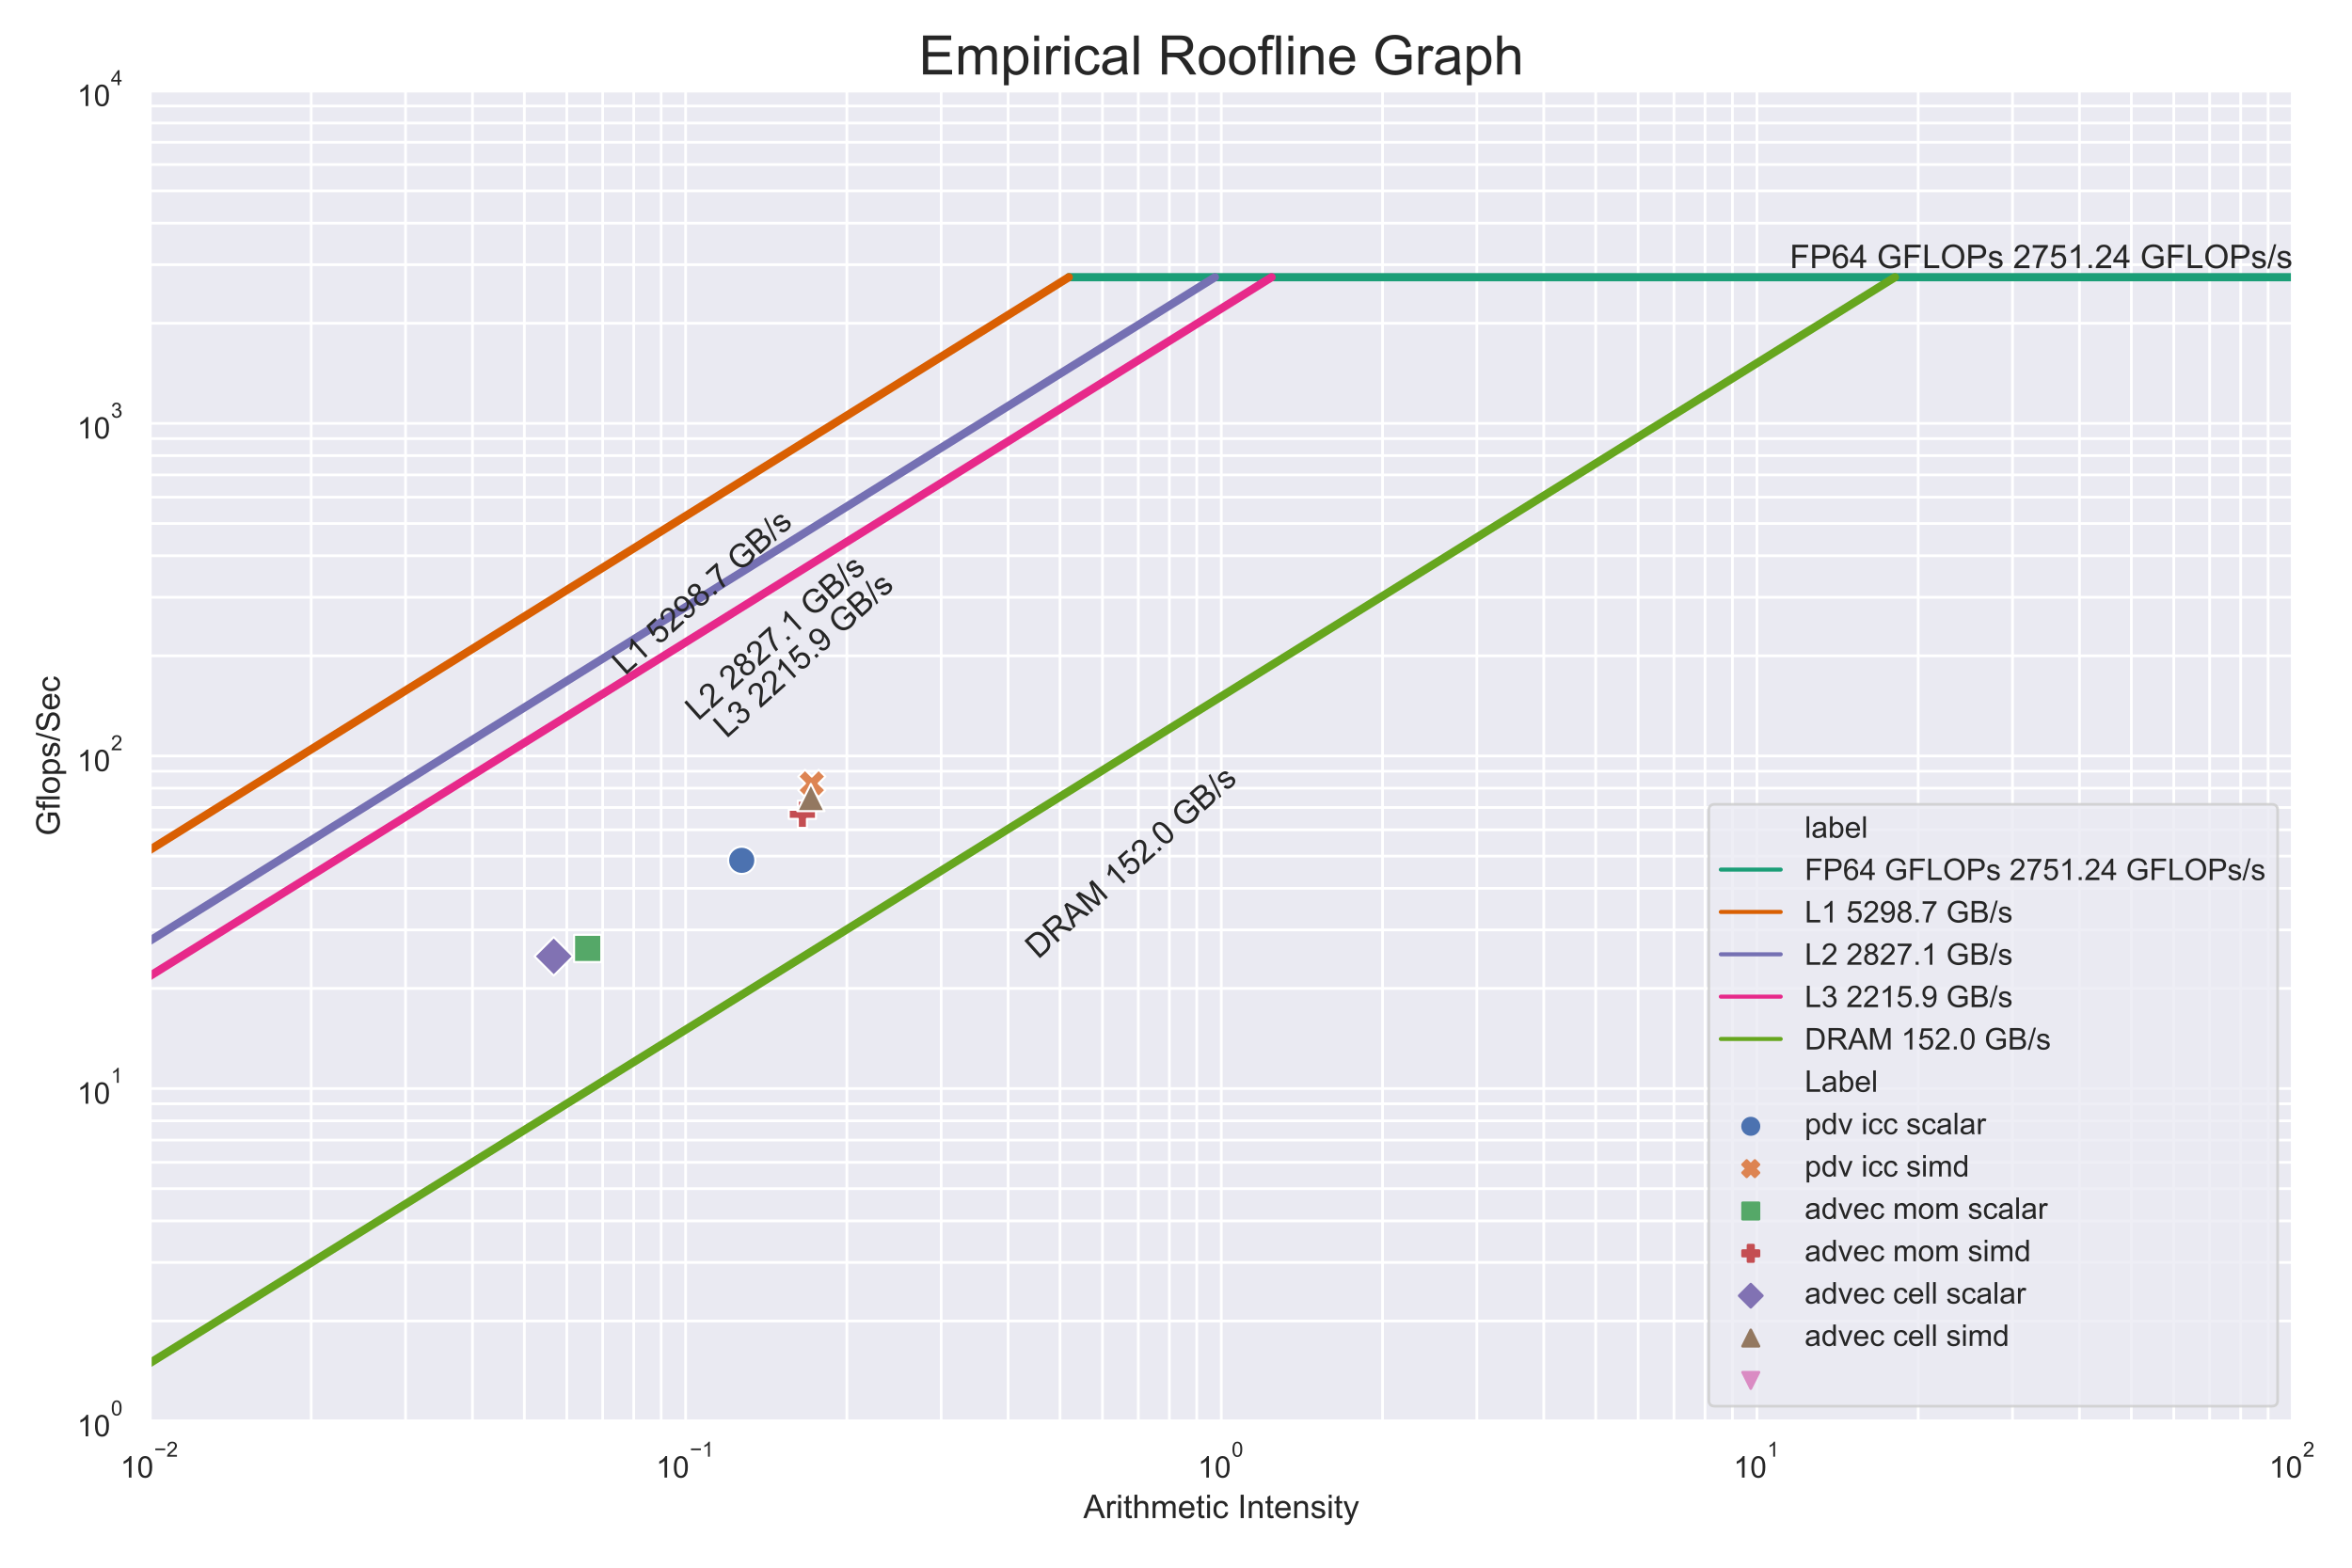 <?xml version="1.0" encoding="utf-8" standalone="no"?>
<!DOCTYPE svg PUBLIC "-//W3C//DTD SVG 1.1//EN"
  "http://www.w3.org/Graphics/SVG/1.1/DTD/svg11.dtd">
<!-- Created with matplotlib (http://matplotlib.org/) -->
<svg height="576pt" version="1.1" viewBox="0 0 864 576" width="864pt" xmlns="http://www.w3.org/2000/svg" xmlns:xlink="http://www.w3.org/1999/xlink">
 <defs>
  <style type="text/css">
*{stroke-linecap:butt;stroke-linejoin:round;}
  </style>
 </defs>
 <g id="figure_1">
  <g id="patch_1">
   <path d="M 0 576 
L 864 576 
L 864 0 
L 0 0 
z
" style="fill:#ffffff;"/>
  </g>
  <g id="axes_1">
   <g id="patch_2">
    <path d="M 55.087 522.161 
L 842.183 522.161 
L 842.183 33.36 
L 55.087 33.36 
z
" style="fill:#eaeaf2;"/>
   </g>
   <g id="matplotlib.axis_1">
    <g id="xtick_1">
     <g id="line2d_1">
      <path clip-path="url(#p690f062778)" d="M 55.087 522.161 
L 55.087 33.36 
" style="fill:none;stroke:#ffffff;stroke-linecap:round;"/>
     </g>
     <g id="text_1">
      <!-- $\mathdefault{10^{-2}}$ -->
      <defs>
       <path d="M 37.25 0 
L 28.469 0 
L 28.469 56 
Q 25.297 52.984 20.141 49.953 
Q 14.984 46.922 10.891 45.406 
L 10.891 53.906 
Q 18.266 57.375 23.781 62.297 
Q 29.297 67.234 31.594 71.875 
L 37.25 71.875 
z
" id="ArialMT-31"/>
       <path d="M 4.156 35.297 
Q 4.156 48 6.766 55.734 
Q 9.375 63.484 14.516 67.672 
Q 19.672 71.875 27.484 71.875 
Q 33.25 71.875 37.594 69.547 
Q 41.938 67.234 44.766 62.859 
Q 47.609 58.5 49.219 52.219 
Q 50.828 45.953 50.828 35.297 
Q 50.828 22.703 48.234 14.969 
Q 45.656 7.234 40.5 3 
Q 35.359 -1.219 27.484 -1.219 
Q 17.141 -1.219 11.234 6.203 
Q 4.156 15.141 4.156 35.297 
z
M 13.188 35.297 
Q 13.188 17.672 17.312 11.828 
Q 21.438 6 27.484 6 
Q 33.547 6 37.672 11.859 
Q 41.797 17.719 41.797 35.297 
Q 41.797 52.984 37.672 58.781 
Q 33.547 64.594 27.391 64.594 
Q 21.344 64.594 17.719 59.469 
Q 13.188 52.938 13.188 35.297 
z
" id="ArialMT-30"/>
       <path d="M 52.828 31.203 
L 5.562 31.203 
L 5.562 39.406 
L 52.828 39.406 
z
" id="ArialMT-2212"/>
       <path d="M 50.344 8.453 
L 50.344 0 
L 3.031 0 
Q 2.938 3.172 4.047 6.109 
Q 5.859 10.938 9.828 15.625 
Q 13.812 20.312 21.344 26.469 
Q 33.016 36.031 37.109 41.625 
Q 41.219 47.219 41.219 52.203 
Q 41.219 57.422 37.469 61 
Q 33.734 64.594 27.734 64.594 
Q 21.391 64.594 17.578 60.781 
Q 13.766 56.984 13.719 50.25 
L 4.688 51.172 
Q 5.609 61.281 11.656 66.578 
Q 17.719 71.875 27.938 71.875 
Q 38.234 71.875 44.234 66.156 
Q 50.25 60.453 50.25 52 
Q 50.25 47.703 48.484 43.547 
Q 46.734 39.406 42.656 34.812 
Q 38.578 30.219 29.109 22.219 
Q 21.188 15.578 18.938 13.203 
Q 16.703 10.844 15.234 8.453 
z
" id="ArialMT-32"/>
      </defs>
      <g style="fill:#262626;" transform="translate(44.197 543.005)scale(0.11 -0.11)">
       <use transform="translate(0 0.994)" xlink:href="#ArialMT-31"/>
       <use transform="translate(55.615 0.994)" xlink:href="#ArialMT-30"/>
       <use transform="translate(112.973 70.688)scale(0.7)" xlink:href="#ArialMT-2212"/>
       <use transform="translate(153.852 70.688)scale(0.7)" xlink:href="#ArialMT-32"/>
      </g>
     </g>
    </g>
    <g id="xtick_2">
     <g id="line2d_2">
      <path clip-path="url(#p690f062778)" d="M 251.861 522.161 
L 251.861 33.36 
" style="fill:none;stroke:#ffffff;stroke-linecap:round;"/>
     </g>
     <g id="text_2">
      <!-- $\mathdefault{10^{-1}}$ -->
      <g style="fill:#262626;" transform="translate(240.971 543.005)scale(0.11 -0.11)">
       <use transform="translate(0 0.994)" xlink:href="#ArialMT-31"/>
       <use transform="translate(55.615 0.994)" xlink:href="#ArialMT-30"/>
       <use transform="translate(112.973 70.688)scale(0.7)" xlink:href="#ArialMT-2212"/>
       <use transform="translate(153.852 70.688)scale(0.7)" xlink:href="#ArialMT-31"/>
      </g>
     </g>
    </g>
    <g id="xtick_3">
     <g id="line2d_3">
      <path clip-path="url(#p690f062778)" d="M 448.635 522.161 
L 448.635 33.36 
" style="fill:none;stroke:#ffffff;stroke-linecap:round;"/>
     </g>
     <g id="text_3">
      <!-- $\mathdefault{10^{0}}$ -->
      <g style="fill:#262626;" transform="translate(440 543.005)scale(0.11 -0.11)">
       <use transform="translate(0 0.994)" xlink:href="#ArialMT-31"/>
       <use transform="translate(55.615 0.994)" xlink:href="#ArialMT-30"/>
       <use transform="translate(112.973 70.688)scale(0.7)" xlink:href="#ArialMT-30"/>
      </g>
     </g>
    </g>
    <g id="xtick_4">
     <g id="line2d_4">
      <path clip-path="url(#p690f062778)" d="M 645.409 522.161 
L 645.409 33.36 
" style="fill:none;stroke:#ffffff;stroke-linecap:round;"/>
     </g>
     <g id="text_4">
      <!-- $\mathdefault{10^{1}}$ -->
      <g style="fill:#262626;" transform="translate(636.774 543.005)scale(0.11 -0.11)">
       <use transform="translate(0 0.994)" xlink:href="#ArialMT-31"/>
       <use transform="translate(55.615 0.994)" xlink:href="#ArialMT-30"/>
       <use transform="translate(112.973 70.688)scale(0.7)" xlink:href="#ArialMT-31"/>
      </g>
     </g>
    </g>
    <g id="xtick_5">
     <g id="line2d_5">
      <path clip-path="url(#p690f062778)" d="M 842.183 522.161 
L 842.183 33.36 
" style="fill:none;stroke:#ffffff;stroke-linecap:round;"/>
     </g>
     <g id="text_5">
      <!-- $\mathdefault{10^{2}}$ -->
      <g style="fill:#262626;" transform="translate(833.548 543.005)scale(0.11 -0.11)">
       <use transform="translate(0 0.994)" xlink:href="#ArialMT-31"/>
       <use transform="translate(55.615 0.994)" xlink:href="#ArialMT-30"/>
       <use transform="translate(112.973 70.688)scale(0.7)" xlink:href="#ArialMT-32"/>
      </g>
     </g>
    </g>
    <g id="xtick_6">
     <g id="line2d_6">
      <path clip-path="url(#p690f062778)" d="M 114.322 522.161 
L 114.322 33.36 
" style="fill:none;stroke:#ffffff;stroke-linecap:round;"/>
     </g>
    </g>
    <g id="xtick_7">
     <g id="line2d_7">
      <path clip-path="url(#p690f062778)" d="M 148.972 522.161 
L 148.972 33.36 
" style="fill:none;stroke:#ffffff;stroke-linecap:round;"/>
     </g>
    </g>
    <g id="xtick_8">
     <g id="line2d_8">
      <path clip-path="url(#p690f062778)" d="M 173.556 522.161 
L 173.556 33.36 
" style="fill:none;stroke:#ffffff;stroke-linecap:round;"/>
     </g>
    </g>
    <g id="xtick_9">
     <g id="line2d_9">
      <path clip-path="url(#p690f062778)" d="M 192.626 522.161 
L 192.626 33.36 
" style="fill:none;stroke:#ffffff;stroke-linecap:round;"/>
     </g>
    </g>
    <g id="xtick_10">
     <g id="line2d_10">
      <path clip-path="url(#p690f062778)" d="M 208.207 522.161 
L 208.207 33.36 
" style="fill:none;stroke:#ffffff;stroke-linecap:round;"/>
     </g>
    </g>
    <g id="xtick_11">
     <g id="line2d_11">
      <path clip-path="url(#p690f062778)" d="M 221.38 522.161 
L 221.38 33.36 
" style="fill:none;stroke:#ffffff;stroke-linecap:round;"/>
     </g>
    </g>
    <g id="xtick_12">
     <g id="line2d_12">
      <path clip-path="url(#p690f062778)" d="M 232.791 522.161 
L 232.791 33.36 
" style="fill:none;stroke:#ffffff;stroke-linecap:round;"/>
     </g>
    </g>
    <g id="xtick_13">
     <g id="line2d_13">
      <path clip-path="url(#p690f062778)" d="M 242.857 522.161 
L 242.857 33.36 
" style="fill:none;stroke:#ffffff;stroke-linecap:round;"/>
     </g>
    </g>
    <g id="xtick_14">
     <g id="line2d_14">
      <path clip-path="url(#p690f062778)" d="M 311.096 522.161 
L 311.096 33.36 
" style="fill:none;stroke:#ffffff;stroke-linecap:round;"/>
     </g>
    </g>
    <g id="xtick_15">
     <g id="line2d_15">
      <path clip-path="url(#p690f062778)" d="M 345.746 522.161 
L 345.746 33.36 
" style="fill:none;stroke:#ffffff;stroke-linecap:round;"/>
     </g>
    </g>
    <g id="xtick_16">
     <g id="line2d_16">
      <path clip-path="url(#p690f062778)" d="M 370.331 522.161 
L 370.331 33.36 
" style="fill:none;stroke:#ffffff;stroke-linecap:round;"/>
     </g>
    </g>
    <g id="xtick_17">
     <g id="line2d_17">
      <path clip-path="url(#p690f062778)" d="M 389.4 522.161 
L 389.4 33.36 
" style="fill:none;stroke:#ffffff;stroke-linecap:round;"/>
     </g>
    </g>
    <g id="xtick_18">
     <g id="line2d_18">
      <path clip-path="url(#p690f062778)" d="M 404.981 522.161 
L 404.981 33.36 
" style="fill:none;stroke:#ffffff;stroke-linecap:round;"/>
     </g>
    </g>
    <g id="xtick_19">
     <g id="line2d_19">
      <path clip-path="url(#p690f062778)" d="M 418.154 522.161 
L 418.154 33.36 
" style="fill:none;stroke:#ffffff;stroke-linecap:round;"/>
     </g>
    </g>
    <g id="xtick_20">
     <g id="line2d_20">
      <path clip-path="url(#p690f062778)" d="M 429.565 522.161 
L 429.565 33.36 
" style="fill:none;stroke:#ffffff;stroke-linecap:round;"/>
     </g>
    </g>
    <g id="xtick_21">
     <g id="line2d_21">
      <path clip-path="url(#p690f062778)" d="M 439.631 522.161 
L 439.631 33.36 
" style="fill:none;stroke:#ffffff;stroke-linecap:round;"/>
     </g>
    </g>
    <g id="xtick_22">
     <g id="line2d_22">
      <path clip-path="url(#p690f062778)" d="M 507.87 522.161 
L 507.87 33.36 
" style="fill:none;stroke:#ffffff;stroke-linecap:round;"/>
     </g>
    </g>
    <g id="xtick_23">
     <g id="line2d_23">
      <path clip-path="url(#p690f062778)" d="M 542.52 522.161 
L 542.52 33.36 
" style="fill:none;stroke:#ffffff;stroke-linecap:round;"/>
     </g>
    </g>
    <g id="xtick_24">
     <g id="line2d_24">
      <path clip-path="url(#p690f062778)" d="M 567.105 522.161 
L 567.105 33.36 
" style="fill:none;stroke:#ffffff;stroke-linecap:round;"/>
     </g>
    </g>
    <g id="xtick_25">
     <g id="line2d_25">
      <path clip-path="url(#p690f062778)" d="M 586.174 522.161 
L 586.174 33.36 
" style="fill:none;stroke:#ffffff;stroke-linecap:round;"/>
     </g>
    </g>
    <g id="xtick_26">
     <g id="line2d_26">
      <path clip-path="url(#p690f062778)" d="M 601.755 522.161 
L 601.755 33.36 
" style="fill:none;stroke:#ffffff;stroke-linecap:round;"/>
     </g>
    </g>
    <g id="xtick_27">
     <g id="line2d_27">
      <path clip-path="url(#p690f062778)" d="M 614.928 522.161 
L 614.928 33.36 
" style="fill:none;stroke:#ffffff;stroke-linecap:round;"/>
     </g>
    </g>
    <g id="xtick_28">
     <g id="line2d_28">
      <path clip-path="url(#p690f062778)" d="M 626.339 522.161 
L 626.339 33.36 
" style="fill:none;stroke:#ffffff;stroke-linecap:round;"/>
     </g>
    </g>
    <g id="xtick_29">
     <g id="line2d_29">
      <path clip-path="url(#p690f062778)" d="M 636.405 522.161 
L 636.405 33.36 
" style="fill:none;stroke:#ffffff;stroke-linecap:round;"/>
     </g>
    </g>
    <g id="xtick_30">
     <g id="line2d_30">
      <path clip-path="url(#p690f062778)" d="M 704.644 522.161 
L 704.644 33.36 
" style="fill:none;stroke:#ffffff;stroke-linecap:round;"/>
     </g>
    </g>
    <g id="xtick_31">
     <g id="line2d_31">
      <path clip-path="url(#p690f062778)" d="M 739.294 522.161 
L 739.294 33.36 
" style="fill:none;stroke:#ffffff;stroke-linecap:round;"/>
     </g>
    </g>
    <g id="xtick_32">
     <g id="line2d_32">
      <path clip-path="url(#p690f062778)" d="M 763.879 522.161 
L 763.879 33.36 
" style="fill:none;stroke:#ffffff;stroke-linecap:round;"/>
     </g>
    </g>
    <g id="xtick_33">
     <g id="line2d_33">
      <path clip-path="url(#p690f062778)" d="M 782.948 522.161 
L 782.948 33.36 
" style="fill:none;stroke:#ffffff;stroke-linecap:round;"/>
     </g>
    </g>
    <g id="xtick_34">
     <g id="line2d_34">
      <path clip-path="url(#p690f062778)" d="M 798.529 522.161 
L 798.529 33.36 
" style="fill:none;stroke:#ffffff;stroke-linecap:round;"/>
     </g>
    </g>
    <g id="xtick_35">
     <g id="line2d_35">
      <path clip-path="url(#p690f062778)" d="M 811.702 522.161 
L 811.702 33.36 
" style="fill:none;stroke:#ffffff;stroke-linecap:round;"/>
     </g>
    </g>
    <g id="xtick_36">
     <g id="line2d_36">
      <path clip-path="url(#p690f062778)" d="M 823.114 522.161 
L 823.114 33.36 
" style="fill:none;stroke:#ffffff;stroke-linecap:round;"/>
     </g>
    </g>
    <g id="xtick_37">
     <g id="line2d_37">
      <path clip-path="url(#p690f062778)" d="M 833.179 522.161 
L 833.179 33.36 
" style="fill:none;stroke:#ffffff;stroke-linecap:round;"/>
     </g>
    </g>
    <g id="text_6">
     <!-- Arithmetic Intensity -->
     <defs>
      <path d="M -0.141 0 
L 27.344 71.578 
L 37.547 71.578 
L 66.844 0 
L 56.062 0 
L 47.703 21.688 
L 17.781 21.688 
L 9.906 0 
z
M 20.516 29.391 
L 44.781 29.391 
L 37.312 49.219 
Q 33.891 58.25 32.234 64.062 
Q 30.859 57.172 28.375 50.391 
z
" id="ArialMT-41"/>
      <path d="M 6.5 0 
L 6.5 51.859 
L 14.406 51.859 
L 14.406 44 
Q 17.438 49.516 20 51.266 
Q 22.562 53.031 25.641 53.031 
Q 30.078 53.031 34.672 50.203 
L 31.641 42.047 
Q 28.422 43.953 25.203 43.953 
Q 22.312 43.953 20.016 42.219 
Q 17.719 40.484 16.75 37.406 
Q 15.281 32.719 15.281 27.156 
L 15.281 0 
z
" id="ArialMT-72"/>
      <path d="M 6.641 61.469 
L 6.641 71.578 
L 15.438 71.578 
L 15.438 61.469 
z
M 6.641 0 
L 6.641 51.859 
L 15.438 51.859 
L 15.438 0 
z
" id="ArialMT-69"/>
      <path d="M 25.781 7.859 
L 27.047 0.094 
Q 23.344 -0.688 20.406 -0.688 
Q 15.625 -0.688 12.984 0.828 
Q 10.359 2.344 9.281 4.812 
Q 8.203 7.281 8.203 15.188 
L 8.203 45.016 
L 1.766 45.016 
L 1.766 51.859 
L 8.203 51.859 
L 8.203 64.703 
L 16.938 69.969 
L 16.938 51.859 
L 25.781 51.859 
L 25.781 45.016 
L 16.938 45.016 
L 16.938 14.703 
Q 16.938 10.938 17.406 9.859 
Q 17.875 8.797 18.922 8.156 
Q 19.969 7.516 21.922 7.516 
Q 23.391 7.516 25.781 7.859 
z
" id="ArialMT-74"/>
      <path d="M 6.594 0 
L 6.594 71.578 
L 15.375 71.578 
L 15.375 45.906 
Q 21.531 53.031 30.906 53.031 
Q 36.672 53.031 40.922 50.75 
Q 45.172 48.484 47 44.484 
Q 48.828 40.484 48.828 32.859 
L 48.828 0 
L 40.047 0 
L 40.047 32.859 
Q 40.047 39.453 37.188 42.453 
Q 34.328 45.453 29.109 45.453 
Q 25.203 45.453 21.75 43.422 
Q 18.312 41.406 16.844 37.938 
Q 15.375 34.469 15.375 28.375 
L 15.375 0 
z
" id="ArialMT-68"/>
      <path d="M 6.594 0 
L 6.594 51.859 
L 14.453 51.859 
L 14.453 44.578 
Q 16.891 48.391 20.938 50.703 
Q 25 53.031 30.172 53.031 
Q 35.938 53.031 39.625 50.641 
Q 43.312 48.25 44.828 43.953 
Q 50.984 53.031 60.844 53.031 
Q 68.562 53.031 72.703 48.75 
Q 76.859 44.484 76.859 35.594 
L 76.859 0 
L 68.109 0 
L 68.109 32.672 
Q 68.109 37.938 67.25 40.25 
Q 66.406 42.578 64.156 43.984 
Q 61.922 45.406 58.891 45.406 
Q 53.422 45.406 49.797 41.766 
Q 46.188 38.141 46.188 30.125 
L 46.188 0 
L 37.406 0 
L 37.406 33.688 
Q 37.406 39.547 35.25 42.469 
Q 33.109 45.406 28.219 45.406 
Q 24.516 45.406 21.359 43.453 
Q 18.219 41.5 16.797 37.734 
Q 15.375 33.984 15.375 26.906 
L 15.375 0 
z
" id="ArialMT-6d"/>
      <path d="M 42.094 16.703 
L 51.172 15.578 
Q 49.031 7.625 43.219 3.219 
Q 37.406 -1.172 28.375 -1.172 
Q 17 -1.172 10.328 5.828 
Q 3.656 12.844 3.656 25.484 
Q 3.656 38.578 10.391 45.797 
Q 17.141 53.031 27.875 53.031 
Q 38.281 53.031 44.875 45.953 
Q 51.469 38.875 51.469 26.031 
Q 51.469 25.25 51.422 23.688 
L 12.75 23.688 
Q 13.234 15.141 17.578 10.594 
Q 21.922 6.062 28.422 6.062 
Q 33.25 6.062 36.672 8.594 
Q 40.094 11.141 42.094 16.703 
z
M 13.234 30.906 
L 42.188 30.906 
Q 41.609 37.453 38.875 40.719 
Q 34.672 45.797 27.984 45.797 
Q 21.922 45.797 17.797 41.75 
Q 13.672 37.703 13.234 30.906 
z
" id="ArialMT-65"/>
      <path d="M 40.438 19 
L 49.078 17.875 
Q 47.656 8.938 41.812 3.875 
Q 35.984 -1.172 27.484 -1.172 
Q 16.844 -1.172 10.375 5.781 
Q 3.906 12.75 3.906 25.734 
Q 3.906 34.125 6.688 40.422 
Q 9.469 46.734 15.156 49.875 
Q 20.844 53.031 27.547 53.031 
Q 35.984 53.031 41.359 48.75 
Q 46.734 44.484 48.25 36.625 
L 39.703 35.297 
Q 38.484 40.531 35.375 43.156 
Q 32.281 45.797 27.875 45.797 
Q 21.234 45.797 17.078 41.031 
Q 12.938 36.281 12.938 25.984 
Q 12.938 15.531 16.938 10.797 
Q 20.953 6.062 27.391 6.062 
Q 32.562 6.062 36.031 9.234 
Q 39.5 12.406 40.438 19 
z
" id="ArialMT-63"/>
      <path id="ArialMT-20"/>
      <path d="M 9.328 0 
L 9.328 71.578 
L 18.797 71.578 
L 18.797 0 
z
" id="ArialMT-49"/>
      <path d="M 6.594 0 
L 6.594 51.859 
L 14.5 51.859 
L 14.5 44.484 
Q 20.219 53.031 31 53.031 
Q 35.688 53.031 39.625 51.344 
Q 43.562 49.656 45.516 46.922 
Q 47.469 44.188 48.25 40.438 
Q 48.734 37.984 48.734 31.891 
L 48.734 0 
L 39.938 0 
L 39.938 31.547 
Q 39.938 36.922 38.906 39.578 
Q 37.891 42.234 35.281 43.812 
Q 32.672 45.406 29.156 45.406 
Q 23.531 45.406 19.453 41.844 
Q 15.375 38.281 15.375 28.328 
L 15.375 0 
z
" id="ArialMT-6e"/>
      <path d="M 3.078 15.484 
L 11.766 16.844 
Q 12.5 11.625 15.844 8.844 
Q 19.188 6.062 25.203 6.062 
Q 31.25 6.062 34.172 8.516 
Q 37.109 10.984 37.109 14.312 
Q 37.109 17.281 34.516 19 
Q 32.719 20.172 25.531 21.969 
Q 15.875 24.422 12.141 26.203 
Q 8.406 27.984 6.469 31.125 
Q 4.547 34.281 4.547 38.094 
Q 4.547 41.547 6.125 44.5 
Q 7.719 47.469 10.453 49.422 
Q 12.5 50.922 16.031 51.969 
Q 19.578 53.031 23.641 53.031 
Q 29.734 53.031 34.344 51.266 
Q 38.969 49.516 41.156 46.5 
Q 43.359 43.5 44.188 38.484 
L 35.594 37.312 
Q 35.016 41.312 32.203 43.547 
Q 29.391 45.797 24.266 45.797 
Q 18.219 45.797 15.625 43.797 
Q 13.031 41.797 13.031 39.109 
Q 13.031 37.406 14.109 36.031 
Q 15.188 34.625 17.484 33.688 
Q 18.797 33.203 25.25 31.453 
Q 34.578 28.953 38.25 27.359 
Q 41.938 25.781 44.031 22.75 
Q 46.141 19.734 46.141 15.234 
Q 46.141 10.844 43.578 6.953 
Q 41.016 3.078 36.172 0.953 
Q 31.344 -1.172 25.25 -1.172 
Q 15.141 -1.172 9.844 3.031 
Q 4.547 7.234 3.078 15.484 
z
" id="ArialMT-73"/>
      <path d="M 6.203 -19.969 
L 5.219 -11.719 
Q 8.109 -12.5 10.25 -12.5 
Q 13.188 -12.5 14.938 -11.516 
Q 16.703 -10.547 17.828 -8.797 
Q 18.656 -7.469 20.516 -2.25 
Q 20.75 -1.516 21.297 -0.094 
L 1.609 51.859 
L 11.078 51.859 
L 21.875 21.828 
Q 23.969 16.109 25.641 9.812 
Q 27.156 15.875 29.25 21.625 
L 40.328 51.859 
L 49.125 51.859 
L 29.391 -0.875 
Q 26.219 -9.422 24.469 -12.641 
Q 22.125 -17 19.094 -19.016 
Q 16.062 -21.047 11.859 -21.047 
Q 9.328 -21.047 6.203 -19.969 
z
" id="ArialMT-79"/>
     </defs>
     <g style="fill:#262626;" transform="translate(397.954 557.781)scale(0.12 -0.12)">
      <use xlink:href="#ArialMT-41"/>
      <use x="66.699" xlink:href="#ArialMT-72"/>
      <use x="100" xlink:href="#ArialMT-69"/>
      <use x="122.217" xlink:href="#ArialMT-74"/>
      <use x="150" xlink:href="#ArialMT-68"/>
      <use x="205.615" xlink:href="#ArialMT-6d"/>
      <use x="288.916" xlink:href="#ArialMT-65"/>
      <use x="344.531" xlink:href="#ArialMT-74"/>
      <use x="372.314" xlink:href="#ArialMT-69"/>
      <use x="394.531" xlink:href="#ArialMT-63"/>
      <use x="444.531" xlink:href="#ArialMT-20"/>
      <use x="472.314" xlink:href="#ArialMT-49"/>
      <use x="500.098" xlink:href="#ArialMT-6e"/>
      <use x="555.713" xlink:href="#ArialMT-74"/>
      <use x="583.496" xlink:href="#ArialMT-65"/>
      <use x="639.111" xlink:href="#ArialMT-6e"/>
      <use x="694.727" xlink:href="#ArialMT-73"/>
      <use x="744.727" xlink:href="#ArialMT-69"/>
      <use x="766.943" xlink:href="#ArialMT-74"/>
      <use x="794.727" xlink:href="#ArialMT-79"/>
     </g>
    </g>
   </g>
   <g id="matplotlib.axis_2">
    <g id="ytick_1">
     <g id="line2d_38">
      <path clip-path="url(#p690f062778)" d="M 55.087 522.161 
L 842.183 522.161 
" style="fill:none;stroke:#ffffff;stroke-linecap:round;"/>
     </g>
     <g id="text_7">
      <!-- $\mathdefault{10^{0}}$ -->
      <g style="fill:#262626;" transform="translate(28.317 527.833)scale(0.11 -0.11)">
       <use transform="translate(0 0.994)" xlink:href="#ArialMT-31"/>
       <use transform="translate(55.615 0.994)" xlink:href="#ArialMT-30"/>
       <use transform="translate(112.973 70.688)scale(0.7)" xlink:href="#ArialMT-30"/>
      </g>
     </g>
    </g>
    <g id="ytick_2">
     <g id="line2d_39">
      <path clip-path="url(#p690f062778)" d="M 55.087 399.961 
L 842.183 399.961 
" style="fill:none;stroke:#ffffff;stroke-linecap:round;"/>
     </g>
     <g id="text_8">
      <!-- $\mathdefault{10^{1}}$ -->
      <g style="fill:#262626;" transform="translate(28.317 405.633)scale(0.11 -0.11)">
       <use transform="translate(0 0.994)" xlink:href="#ArialMT-31"/>
       <use transform="translate(55.615 0.994)" xlink:href="#ArialMT-30"/>
       <use transform="translate(112.973 70.688)scale(0.7)" xlink:href="#ArialMT-31"/>
      </g>
     </g>
    </g>
    <g id="ytick_3">
     <g id="line2d_40">
      <path clip-path="url(#p690f062778)" d="M 55.087 277.761 
L 842.183 277.761 
" style="fill:none;stroke:#ffffff;stroke-linecap:round;"/>
     </g>
     <g id="text_9">
      <!-- $\mathdefault{10^{2}}$ -->
      <g style="fill:#262626;" transform="translate(28.317 283.433)scale(0.11 -0.11)">
       <use transform="translate(0 0.994)" xlink:href="#ArialMT-31"/>
       <use transform="translate(55.615 0.994)" xlink:href="#ArialMT-30"/>
       <use transform="translate(112.973 70.688)scale(0.7)" xlink:href="#ArialMT-32"/>
      </g>
     </g>
    </g>
    <g id="ytick_4">
     <g id="line2d_41">
      <path clip-path="url(#p690f062778)" d="M 55.087 155.56 
L 842.183 155.56 
" style="fill:none;stroke:#ffffff;stroke-linecap:round;"/>
     </g>
     <g id="text_10">
      <!-- $\mathdefault{10^{3}}$ -->
      <defs>
       <path d="M 4.203 18.891 
L 12.984 20.062 
Q 14.5 12.594 18.141 9.297 
Q 21.781 6 27 6 
Q 33.203 6 37.469 10.297 
Q 41.75 14.594 41.75 20.953 
Q 41.75 27 37.797 30.922 
Q 33.844 34.859 27.734 34.859 
Q 25.25 34.859 21.531 33.891 
L 22.516 41.609 
Q 23.391 41.5 23.922 41.5 
Q 29.547 41.5 34.031 44.422 
Q 38.531 47.359 38.531 53.469 
Q 38.531 58.297 35.25 61.469 
Q 31.984 64.656 26.812 64.656 
Q 21.688 64.656 18.266 61.422 
Q 14.844 58.203 13.875 51.766 
L 5.078 53.328 
Q 6.688 62.156 12.391 67.016 
Q 18.109 71.875 26.609 71.875 
Q 32.469 71.875 37.391 69.359 
Q 42.328 66.844 44.938 62.5 
Q 47.562 58.156 47.562 53.266 
Q 47.562 48.641 45.062 44.828 
Q 42.578 41.016 37.703 38.766 
Q 44.047 37.312 47.562 32.688 
Q 51.078 28.078 51.078 21.141 
Q 51.078 11.766 44.234 5.25 
Q 37.406 -1.266 26.953 -1.266 
Q 17.531 -1.266 11.297 4.344 
Q 5.078 9.969 4.203 18.891 
z
" id="ArialMT-33"/>
      </defs>
      <g style="fill:#262626;" transform="translate(28.317 161.232)scale(0.11 -0.11)">
       <use transform="translate(0 0.994)" xlink:href="#ArialMT-31"/>
       <use transform="translate(55.615 0.994)" xlink:href="#ArialMT-30"/>
       <use transform="translate(112.973 70.688)scale(0.7)" xlink:href="#ArialMT-33"/>
      </g>
     </g>
    </g>
    <g id="ytick_5">
     <g id="line2d_42">
      <path clip-path="url(#p690f062778)" d="M 55.087 33.36 
L 842.183 33.36 
" style="fill:none;stroke:#ffffff;stroke-linecap:round;"/>
     </g>
     <g id="text_11">
      <!-- $\mathdefault{10^{4}}$ -->
      <defs>
       <path d="M 32.328 0 
L 32.328 17.141 
L 1.266 17.141 
L 1.266 25.203 
L 33.938 71.578 
L 41.109 71.578 
L 41.109 25.203 
L 50.781 25.203 
L 50.781 17.141 
L 41.109 17.141 
L 41.109 0 
z
M 32.328 25.203 
L 32.328 57.469 
L 9.906 25.203 
z
" id="ArialMT-34"/>
      </defs>
      <g style="fill:#262626;" transform="translate(28.317 38.977)scale(0.11 -0.11)">
       <use transform="translate(0 0.202)" xlink:href="#ArialMT-31"/>
       <use transform="translate(55.615 0.202)" xlink:href="#ArialMT-30"/>
       <use transform="translate(112.973 69.895)scale(0.7)" xlink:href="#ArialMT-34"/>
      </g>
     </g>
    </g>
    <g id="ytick_6">
     <g id="line2d_43">
      <path clip-path="url(#p690f062778)" d="M 55.087 485.375 
L 842.183 485.375 
" style="fill:none;stroke:#ffffff;stroke-linecap:round;"/>
     </g>
    </g>
    <g id="ytick_7">
     <g id="line2d_44">
      <path clip-path="url(#p690f062778)" d="M 55.087 463.857 
L 842.183 463.857 
" style="fill:none;stroke:#ffffff;stroke-linecap:round;"/>
     </g>
    </g>
    <g id="ytick_8">
     <g id="line2d_45">
      <path clip-path="url(#p690f062778)" d="M 55.087 448.589 
L 842.183 448.589 
" style="fill:none;stroke:#ffffff;stroke-linecap:round;"/>
     </g>
    </g>
    <g id="ytick_9">
     <g id="line2d_46">
      <path clip-path="url(#p690f062778)" d="M 55.087 436.747 
L 842.183 436.747 
" style="fill:none;stroke:#ffffff;stroke-linecap:round;"/>
     </g>
    </g>
    <g id="ytick_10">
     <g id="line2d_47">
      <path clip-path="url(#p690f062778)" d="M 55.087 427.071 
L 842.183 427.071 
" style="fill:none;stroke:#ffffff;stroke-linecap:round;"/>
     </g>
    </g>
    <g id="ytick_11">
     <g id="line2d_48">
      <path clip-path="url(#p690f062778)" d="M 55.087 418.89 
L 842.183 418.89 
" style="fill:none;stroke:#ffffff;stroke-linecap:round;"/>
     </g>
    </g>
    <g id="ytick_12">
     <g id="line2d_49">
      <path clip-path="url(#p690f062778)" d="M 55.087 411.804 
L 842.183 411.804 
" style="fill:none;stroke:#ffffff;stroke-linecap:round;"/>
     </g>
    </g>
    <g id="ytick_13">
     <g id="line2d_50">
      <path clip-path="url(#p690f062778)" d="M 55.087 405.553 
L 842.183 405.553 
" style="fill:none;stroke:#ffffff;stroke-linecap:round;"/>
     </g>
    </g>
    <g id="ytick_14">
     <g id="line2d_51">
      <path clip-path="url(#p690f062778)" d="M 55.087 363.175 
L 842.183 363.175 
" style="fill:none;stroke:#ffffff;stroke-linecap:round;"/>
     </g>
    </g>
    <g id="ytick_15">
     <g id="line2d_52">
      <path clip-path="url(#p690f062778)" d="M 55.087 341.657 
L 842.183 341.657 
" style="fill:none;stroke:#ffffff;stroke-linecap:round;"/>
     </g>
    </g>
    <g id="ytick_16">
     <g id="line2d_53">
      <path clip-path="url(#p690f062778)" d="M 55.087 326.389 
L 842.183 326.389 
" style="fill:none;stroke:#ffffff;stroke-linecap:round;"/>
     </g>
    </g>
    <g id="ytick_17">
     <g id="line2d_54">
      <path clip-path="url(#p690f062778)" d="M 55.087 314.547 
L 842.183 314.547 
" style="fill:none;stroke:#ffffff;stroke-linecap:round;"/>
     </g>
    </g>
    <g id="ytick_18">
     <g id="line2d_55">
      <path clip-path="url(#p690f062778)" d="M 55.087 304.871 
L 842.183 304.871 
" style="fill:none;stroke:#ffffff;stroke-linecap:round;"/>
     </g>
    </g>
    <g id="ytick_19">
     <g id="line2d_56">
      <path clip-path="url(#p690f062778)" d="M 55.087 296.69 
L 842.183 296.69 
" style="fill:none;stroke:#ffffff;stroke-linecap:round;"/>
     </g>
    </g>
    <g id="ytick_20">
     <g id="line2d_57">
      <path clip-path="url(#p690f062778)" d="M 55.087 289.603 
L 842.183 289.603 
" style="fill:none;stroke:#ffffff;stroke-linecap:round;"/>
     </g>
    </g>
    <g id="ytick_21">
     <g id="line2d_58">
      <path clip-path="url(#p690f062778)" d="M 55.087 283.352 
L 842.183 283.352 
" style="fill:none;stroke:#ffffff;stroke-linecap:round;"/>
     </g>
    </g>
    <g id="ytick_22">
     <g id="line2d_59">
      <path clip-path="url(#p690f062778)" d="M 55.087 240.975 
L 842.183 240.975 
" style="fill:none;stroke:#ffffff;stroke-linecap:round;"/>
     </g>
    </g>
    <g id="ytick_23">
     <g id="line2d_60">
      <path clip-path="url(#p690f062778)" d="M 55.087 219.456 
L 842.183 219.456 
" style="fill:none;stroke:#ffffff;stroke-linecap:round;"/>
     </g>
    </g>
    <g id="ytick_24">
     <g id="line2d_61">
      <path clip-path="url(#p690f062778)" d="M 55.087 204.189 
L 842.183 204.189 
" style="fill:none;stroke:#ffffff;stroke-linecap:round;"/>
     </g>
    </g>
    <g id="ytick_25">
     <g id="line2d_62">
      <path clip-path="url(#p690f062778)" d="M 55.087 192.346 
L 842.183 192.346 
" style="fill:none;stroke:#ffffff;stroke-linecap:round;"/>
     </g>
    </g>
    <g id="ytick_26">
     <g id="line2d_63">
      <path clip-path="url(#p690f062778)" d="M 55.087 182.67 
L 842.183 182.67 
" style="fill:none;stroke:#ffffff;stroke-linecap:round;"/>
     </g>
    </g>
    <g id="ytick_27">
     <g id="line2d_64">
      <path clip-path="url(#p690f062778)" d="M 55.087 174.489 
L 842.183 174.489 
" style="fill:none;stroke:#ffffff;stroke-linecap:round;"/>
     </g>
    </g>
    <g id="ytick_28">
     <g id="line2d_65">
      <path clip-path="url(#p690f062778)" d="M 55.087 167.403 
L 842.183 167.403 
" style="fill:none;stroke:#ffffff;stroke-linecap:round;"/>
     </g>
    </g>
    <g id="ytick_29">
     <g id="line2d_66">
      <path clip-path="url(#p690f062778)" d="M 55.087 161.152 
L 842.183 161.152 
" style="fill:none;stroke:#ffffff;stroke-linecap:round;"/>
     </g>
    </g>
    <g id="ytick_30">
     <g id="line2d_67">
      <path clip-path="url(#p690f062778)" d="M 55.087 118.774 
L 842.183 118.774 
" style="fill:none;stroke:#ffffff;stroke-linecap:round;"/>
     </g>
    </g>
    <g id="ytick_31">
     <g id="line2d_68">
      <path clip-path="url(#p690f062778)" d="M 55.087 97.256 
L 842.183 97.256 
" style="fill:none;stroke:#ffffff;stroke-linecap:round;"/>
     </g>
    </g>
    <g id="ytick_32">
     <g id="line2d_69">
      <path clip-path="url(#p690f062778)" d="M 55.087 81.988 
L 842.183 81.988 
" style="fill:none;stroke:#ffffff;stroke-linecap:round;"/>
     </g>
    </g>
    <g id="ytick_33">
     <g id="line2d_70">
      <path clip-path="url(#p690f062778)" d="M 55.087 70.146 
L 842.183 70.146 
" style="fill:none;stroke:#ffffff;stroke-linecap:round;"/>
     </g>
    </g>
    <g id="ytick_34">
     <g id="line2d_71">
      <path clip-path="url(#p690f062778)" d="M 55.087 60.47 
L 842.183 60.47 
" style="fill:none;stroke:#ffffff;stroke-linecap:round;"/>
     </g>
    </g>
    <g id="ytick_35">
     <g id="line2d_72">
      <path clip-path="url(#p690f062778)" d="M 55.087 52.289 
L 842.183 52.289 
" style="fill:none;stroke:#ffffff;stroke-linecap:round;"/>
     </g>
    </g>
    <g id="ytick_36">
     <g id="line2d_73">
      <path clip-path="url(#p690f062778)" d="M 55.087 45.202 
L 842.183 45.202 
" style="fill:none;stroke:#ffffff;stroke-linecap:round;"/>
     </g>
    </g>
    <g id="ytick_37">
     <g id="line2d_74">
      <path clip-path="url(#p690f062778)" d="M 55.087 38.952 
L 842.183 38.952 
" style="fill:none;stroke:#ffffff;stroke-linecap:round;"/>
     </g>
    </g>
    <g id="text_12">
     <!-- Gflops/Sec -->
     <defs>
      <path d="M 41.219 28.078 
L 41.219 36.469 
L 71.531 36.531 
L 71.531 9.969 
Q 64.547 4.391 57.125 1.578 
Q 49.703 -1.219 41.891 -1.219 
Q 31.344 -1.219 22.719 3.297 
Q 14.109 7.812 9.719 16.359 
Q 5.328 24.906 5.328 35.453 
Q 5.328 45.906 9.688 54.953 
Q 14.062 64.016 22.266 68.406 
Q 30.469 72.797 41.156 72.797 
Q 48.922 72.797 55.188 70.281 
Q 61.469 67.781 65.031 63.281 
Q 68.609 58.797 70.453 51.562 
L 61.922 49.219 
Q 60.297 54.688 57.906 57.812 
Q 55.516 60.938 51.062 62.812 
Q 46.625 64.703 41.219 64.703 
Q 34.719 64.703 29.984 62.719 
Q 25.25 60.75 22.344 57.516 
Q 19.438 54.297 17.828 50.438 
Q 15.094 43.797 15.094 36.031 
Q 15.094 26.469 18.391 20.016 
Q 21.688 13.578 27.984 10.453 
Q 34.281 7.328 41.359 7.328 
Q 47.516 7.328 53.375 9.688 
Q 59.234 12.062 62.25 14.75 
L 62.25 28.078 
z
" id="ArialMT-47"/>
      <path d="M 8.688 0 
L 8.688 45.016 
L 0.922 45.016 
L 0.922 51.859 
L 8.688 51.859 
L 8.688 57.375 
Q 8.688 62.594 9.625 65.141 
Q 10.891 68.562 14.078 70.672 
Q 17.281 72.797 23.047 72.797 
Q 26.766 72.797 31.25 71.922 
L 29.938 64.266 
Q 27.203 64.75 24.75 64.75 
Q 20.75 64.75 19.094 63.031 
Q 17.438 61.328 17.438 56.641 
L 17.438 51.859 
L 27.547 51.859 
L 27.547 45.016 
L 17.438 45.016 
L 17.438 0 
z
" id="ArialMT-66"/>
      <path d="M 6.391 0 
L 6.391 71.578 
L 15.188 71.578 
L 15.188 0 
z
" id="ArialMT-6c"/>
      <path d="M 3.328 25.922 
Q 3.328 40.328 11.328 47.266 
Q 18.016 53.031 27.641 53.031 
Q 38.328 53.031 45.109 46.016 
Q 51.906 39.016 51.906 26.656 
Q 51.906 16.656 48.906 10.906 
Q 45.906 5.172 40.156 2 
Q 34.422 -1.172 27.641 -1.172 
Q 16.75 -1.172 10.031 5.812 
Q 3.328 12.797 3.328 25.922 
z
M 12.359 25.922 
Q 12.359 15.969 16.703 11.016 
Q 21.047 6.062 27.641 6.062 
Q 34.188 6.062 38.531 11.031 
Q 42.875 16.016 42.875 26.219 
Q 42.875 35.844 38.5 40.797 
Q 34.125 45.75 27.641 45.75 
Q 21.047 45.75 16.703 40.812 
Q 12.359 35.891 12.359 25.922 
z
" id="ArialMT-6f"/>
      <path d="M 6.594 -19.875 
L 6.594 51.859 
L 14.594 51.859 
L 14.594 45.125 
Q 17.438 49.078 21 51.047 
Q 24.562 53.031 29.641 53.031 
Q 36.281 53.031 41.359 49.609 
Q 46.438 46.188 49.016 39.953 
Q 51.609 33.734 51.609 26.312 
Q 51.609 18.359 48.75 11.984 
Q 45.906 5.609 40.453 2.219 
Q 35.016 -1.172 29 -1.172 
Q 24.609 -1.172 21.109 0.688 
Q 17.625 2.547 15.375 5.375 
L 15.375 -19.875 
z
M 14.547 25.641 
Q 14.547 15.625 18.594 10.844 
Q 22.656 6.062 28.422 6.062 
Q 34.281 6.062 38.453 11.016 
Q 42.625 15.969 42.625 26.375 
Q 42.625 36.281 38.547 41.203 
Q 34.469 46.141 28.812 46.141 
Q 23.188 46.141 18.859 40.891 
Q 14.547 35.641 14.547 25.641 
z
" id="ArialMT-70"/>
      <path d="M 0 -1.219 
L 20.75 72.797 
L 27.781 72.797 
L 7.078 -1.219 
z
" id="ArialMT-2f"/>
      <path d="M 4.5 23 
L 13.422 23.781 
Q 14.062 18.406 16.375 14.969 
Q 18.703 11.531 23.578 9.406 
Q 28.469 7.281 34.578 7.281 
Q 39.984 7.281 44.141 8.891 
Q 48.297 10.5 50.312 13.297 
Q 52.344 16.109 52.344 19.438 
Q 52.344 22.797 50.391 25.312 
Q 48.438 27.828 43.953 29.547 
Q 41.062 30.672 31.203 33.031 
Q 21.344 35.406 17.391 37.5 
Q 12.25 40.188 9.734 44.156 
Q 7.234 48.141 7.234 53.078 
Q 7.234 58.5 10.297 63.203 
Q 13.375 67.922 19.281 70.359 
Q 25.203 72.797 32.422 72.797 
Q 40.375 72.797 46.453 70.234 
Q 52.547 67.672 55.812 62.688 
Q 59.078 57.719 59.328 51.422 
L 50.25 50.734 
Q 49.516 57.516 45.281 60.984 
Q 41.062 64.453 32.812 64.453 
Q 24.219 64.453 20.281 61.297 
Q 16.359 58.156 16.359 53.719 
Q 16.359 49.859 19.141 47.359 
Q 21.875 44.875 33.422 42.266 
Q 44.969 39.656 49.266 37.703 
Q 55.516 34.812 58.484 30.391 
Q 61.469 25.984 61.469 20.219 
Q 61.469 14.5 58.203 9.438 
Q 54.938 4.391 48.797 1.578 
Q 42.672 -1.219 35.016 -1.219 
Q 25.297 -1.219 18.719 1.609 
Q 12.156 4.438 8.422 10.125 
Q 4.688 15.828 4.5 23 
z
" id="ArialMT-53"/>
     </defs>
     <g style="fill:#262626;" transform="translate(21.932 307.106)rotate(-90)scale(0.12 -0.12)">
      <use xlink:href="#ArialMT-47"/>
      <use x="77.783" xlink:href="#ArialMT-66"/>
      <use x="105.566" xlink:href="#ArialMT-6c"/>
      <use x="127.783" xlink:href="#ArialMT-6f"/>
      <use x="183.398" xlink:href="#ArialMT-70"/>
      <use x="239.014" xlink:href="#ArialMT-73"/>
      <use x="289.014" xlink:href="#ArialMT-2f"/>
      <use x="316.797" xlink:href="#ArialMT-53"/>
      <use x="383.496" xlink:href="#ArialMT-65"/>
      <use x="439.111" xlink:href="#ArialMT-63"/>
     </g>
    </g>
   </g>
   <g id="PathCollection_1">
    <path clip-path="url(#p690f062778)" d="M 272.477 321.105 
C 273.804 321.105 275.075 320.578 276.013 319.641 
C 276.951 318.703 277.477 317.431 277.477 316.105 
C 277.477 314.779 276.951 313.507 276.013 312.57 
C 275.075 311.632 273.804 311.105 272.477 311.105 
C 271.151 311.105 269.88 311.632 268.942 312.57 
C 268.004 313.507 267.477 314.779 267.477 316.105 
C 267.477 317.431 268.004 318.703 268.942 319.641 
C 269.88 320.578 271.151 321.105 272.477 321.105 
z
" style="fill:#4c72b0;stroke:#ffffff;stroke-width:0.75;"/>
    <path clip-path="url(#p690f062778)" d="M 295.719 292.832 
L 298.219 290.332 
L 300.719 292.832 
L 303.219 290.332 
L 300.719 287.832 
L 303.219 285.332 
L 300.719 282.832 
L 298.219 285.332 
L 295.719 282.832 
L 293.219 285.332 
L 295.719 287.832 
L 293.219 290.332 
z
" style="fill:#dd8452;stroke:#ffffff;stroke-width:0.75;"/>
    <path clip-path="url(#p690f062778)" d="M 210.884 353.465 
L 220.884 353.465 
L 220.884 343.465 
L 210.884 343.465 
z
" style="fill:#55a868;stroke:#ffffff;stroke-width:0.75;"/>
    <path clip-path="url(#p690f062778)" d="M 293.081 304.189 
L 296.414 304.189 
L 296.414 300.856 
L 299.748 300.856 
L 299.748 297.523 
L 296.414 297.523 
L 296.414 294.189 
L 293.081 294.189 
L 293.081 297.523 
L 289.748 297.523 
L 289.748 300.856 
L 293.081 300.856 
z
" style="fill:#c44e52;stroke:#ffffff;stroke-width:0.75;"/>
    <path clip-path="url(#p690f062778)" d="M 203.416 358.452 
L 210.487 351.381 
L 203.416 344.31 
L 196.345 351.381 
z
" style="fill:#8172b3;stroke:#ffffff;stroke-width:0.75;"/>
    <path clip-path="url(#p690f062778)" d="M 297.88 288.028 
L 292.88 298.028 
L 302.88 298.028 
z
" style="fill:#937860;stroke:#ffffff;stroke-width:0.75;"/>
   </g>
   <g id="PathCollection_2"/>
   <g id="PathCollection_3"/>
   <g id="PathCollection_4"/>
   <g id="PathCollection_5"/>
   <g id="PathCollection_6"/>
   <g id="PathCollection_7"/>
   <g id="PathCollection_8"/>
   <g id="PathCollection_9"/>
   <g id="line2d_75">
    <path clip-path="url(#p690f062778)" d="M 392.625 101.85 
L 842.183 101.85 
" style="fill:none;stroke:#1b9e77;stroke-linecap:round;stroke-width:3;"/>
   </g>
   <g id="line2d_76">
    <path clip-path="url(#p690f062778)" d="M -1 347.209 
L 392.625 101.85 
" style="fill:none;stroke:#d95f02;stroke-linecap:round;stroke-width:3;"/>
   </g>
   <g id="line2d_77">
    <path clip-path="url(#p690f062778)" d="M -1 380.597 
L 446.31 101.85 
" style="fill:none;stroke:#7570b3;stroke-linecap:round;stroke-width:3;"/>
   </g>
   <g id="line2d_78">
    <path clip-path="url(#p690f062778)" d="M -1 393.538 
L 467.127 101.85 
" style="fill:none;stroke:#e7298a;stroke-linecap:round;stroke-width:3;"/>
   </g>
   <g id="line2d_79">
    <path clip-path="url(#p690f062778)" d="M -1 535.714 
L 696.115 101.85 
" style="fill:none;stroke:#66a61e;stroke-linecap:round;stroke-width:3;"/>
   </g>
   <g id="line2d_80"/>
   <g id="line2d_81"/>
   <g id="line2d_82"/>
   <g id="line2d_83"/>
   <g id="line2d_84"/>
   <g id="line2d_85"/>
   <g id="patch_3">
    <path d="M 55.087 522.161 
L 55.087 33.36 
" style="fill:none;stroke:#ffffff;stroke-linecap:square;stroke-linejoin:miter;stroke-width:1.25;"/>
   </g>
   <g id="patch_4">
    <path d="M 842.183 522.161 
L 842.183 33.36 
" style="fill:none;stroke:#ffffff;stroke-linecap:square;stroke-linejoin:miter;stroke-width:1.25;"/>
   </g>
   <g id="patch_5">
    <path d="M 55.087 522.161 
L 842.183 522.161 
" style="fill:none;stroke:#ffffff;stroke-linecap:square;stroke-linejoin:miter;stroke-width:1.25;"/>
   </g>
   <g id="patch_6">
    <path d="M 55.087 33.36 
L 842.183 33.36 
" style="fill:none;stroke:#ffffff;stroke-linecap:square;stroke-linejoin:miter;stroke-width:1.25;"/>
   </g>
   <g id="text_13">
    <!-- FP64 GFLOPs 2751.24 GFLOPs/s -->
    <defs>
     <path d="M 8.203 0 
L 8.203 71.578 
L 56.5 71.578 
L 56.5 63.141 
L 17.672 63.141 
L 17.672 40.969 
L 51.266 40.969 
L 51.266 32.516 
L 17.672 32.516 
L 17.672 0 
z
" id="ArialMT-46"/>
     <path d="M 7.719 0 
L 7.719 71.578 
L 34.719 71.578 
Q 41.844 71.578 45.609 70.906 
Q 50.875 70.016 54.438 67.547 
Q 58.016 65.094 60.188 60.641 
Q 62.359 56.203 62.359 50.875 
Q 62.359 41.75 56.547 35.422 
Q 50.734 29.109 35.547 29.109 
L 17.188 29.109 
L 17.188 0 
z
M 17.188 37.547 
L 35.688 37.547 
Q 44.875 37.547 48.734 40.969 
Q 52.594 44.391 52.594 50.594 
Q 52.594 55.078 50.312 58.266 
Q 48.047 61.469 44.344 62.5 
Q 41.938 63.141 35.5 63.141 
L 17.188 63.141 
z
" id="ArialMT-50"/>
     <path d="M 49.75 54.047 
L 41.016 53.375 
Q 39.844 58.547 37.703 60.891 
Q 34.125 64.656 28.906 64.656 
Q 24.703 64.656 21.531 62.312 
Q 17.391 59.281 14.984 53.469 
Q 12.594 47.656 12.5 36.922 
Q 15.672 41.75 20.266 44.094 
Q 24.859 46.438 29.891 46.438 
Q 38.672 46.438 44.844 39.969 
Q 51.031 33.5 51.031 23.25 
Q 51.031 16.5 48.125 10.719 
Q 45.219 4.938 40.141 1.859 
Q 35.062 -1.219 28.609 -1.219 
Q 17.625 -1.219 10.688 6.859 
Q 3.766 14.938 3.766 33.5 
Q 3.766 54.25 11.422 63.672 
Q 18.109 71.875 29.438 71.875 
Q 37.891 71.875 43.281 67.141 
Q 48.688 62.406 49.75 54.047 
z
M 13.875 23.188 
Q 13.875 18.656 15.797 14.5 
Q 17.719 10.359 21.188 8.172 
Q 24.656 6 28.469 6 
Q 34.031 6 38.031 10.484 
Q 42.047 14.984 42.047 22.703 
Q 42.047 30.125 38.078 34.391 
Q 34.125 38.672 28.125 38.672 
Q 22.172 38.672 18.016 34.391 
Q 13.875 30.125 13.875 23.188 
z
" id="ArialMT-36"/>
     <path d="M 7.328 0 
L 7.328 71.578 
L 16.797 71.578 
L 16.797 8.453 
L 52.047 8.453 
L 52.047 0 
z
" id="ArialMT-4c"/>
     <path d="M 4.828 34.859 
Q 4.828 52.688 14.391 62.766 
Q 23.969 72.859 39.109 72.859 
Q 49.031 72.859 56.984 68.109 
Q 64.938 63.375 69.109 54.906 
Q 73.297 46.438 73.297 35.688 
Q 73.297 24.812 68.891 16.219 
Q 64.5 7.625 56.438 3.203 
Q 48.391 -1.219 39.062 -1.219 
Q 28.953 -1.219 20.984 3.656 
Q 13.031 8.547 8.922 16.984 
Q 4.828 25.438 4.828 34.859 
z
M 14.594 34.719 
Q 14.594 21.781 21.547 14.328 
Q 28.516 6.891 39.016 6.891 
Q 49.703 6.891 56.609 14.406 
Q 63.531 21.922 63.531 35.75 
Q 63.531 44.484 60.578 51 
Q 57.625 57.516 51.922 61.109 
Q 46.234 64.703 39.156 64.703 
Q 29.109 64.703 21.844 57.781 
Q 14.594 50.875 14.594 34.719 
z
" id="ArialMT-4f"/>
     <path d="M 4.734 62.203 
L 4.734 70.656 
L 51.078 70.656 
L 51.078 63.812 
Q 44.234 56.547 37.516 44.484 
Q 30.812 32.422 27.156 19.672 
Q 24.516 10.688 23.781 0 
L 14.75 0 
Q 14.891 8.453 18.062 20.406 
Q 21.234 32.375 27.172 43.484 
Q 33.109 54.594 39.797 62.203 
z
" id="ArialMT-37"/>
     <path d="M 4.156 18.75 
L 13.375 19.531 
Q 14.406 12.797 18.141 9.391 
Q 21.875 6 27.156 6 
Q 33.5 6 37.891 10.781 
Q 42.281 15.578 42.281 23.484 
Q 42.281 31 38.062 35.344 
Q 33.844 39.703 27 39.703 
Q 22.75 39.703 19.328 37.766 
Q 15.922 35.844 13.969 32.766 
L 5.719 33.844 
L 12.641 70.609 
L 48.25 70.609 
L 48.25 62.203 
L 19.672 62.203 
L 15.828 42.969 
Q 22.266 47.469 29.344 47.469 
Q 38.719 47.469 45.156 40.969 
Q 51.609 34.469 51.609 24.266 
Q 51.609 14.547 45.953 7.469 
Q 39.062 -1.219 27.156 -1.219 
Q 17.391 -1.219 11.203 4.25 
Q 5.031 9.719 4.156 18.75 
z
" id="ArialMT-35"/>
     <path d="M 9.078 0 
L 9.078 10.016 
L 19.094 10.016 
L 19.094 0 
z
" id="ArialMT-2e"/>
    </defs>
    <g style="fill:#262626;" transform="translate(657.447 98.508)scale(0.12 -0.12)">
     <use xlink:href="#ArialMT-46"/>
     <use x="61.084" xlink:href="#ArialMT-50"/>
     <use x="127.783" xlink:href="#ArialMT-36"/>
     <use x="183.398" xlink:href="#ArialMT-34"/>
     <use x="239.014" xlink:href="#ArialMT-20"/>
     <use x="266.797" xlink:href="#ArialMT-47"/>
     <use x="344.58" xlink:href="#ArialMT-46"/>
     <use x="405.664" xlink:href="#ArialMT-4c"/>
     <use x="461.279" xlink:href="#ArialMT-4f"/>
     <use x="539.062" xlink:href="#ArialMT-50"/>
     <use x="605.762" xlink:href="#ArialMT-73"/>
     <use x="655.762" xlink:href="#ArialMT-20"/>
     <use x="683.545" xlink:href="#ArialMT-32"/>
     <use x="739.16" xlink:href="#ArialMT-37"/>
     <use x="794.775" xlink:href="#ArialMT-35"/>
     <use x="850.391" xlink:href="#ArialMT-31"/>
     <use x="906.006" xlink:href="#ArialMT-2e"/>
     <use x="933.789" xlink:href="#ArialMT-32"/>
     <use x="989.404" xlink:href="#ArialMT-34"/>
     <use x="1045.02" xlink:href="#ArialMT-20"/>
     <use x="1072.803" xlink:href="#ArialMT-47"/>
     <use x="1150.586" xlink:href="#ArialMT-46"/>
     <use x="1211.67" xlink:href="#ArialMT-4c"/>
     <use x="1267.285" xlink:href="#ArialMT-4f"/>
     <use x="1345.068" xlink:href="#ArialMT-50"/>
     <use x="1411.768" xlink:href="#ArialMT-73"/>
     <use x="1461.768" xlink:href="#ArialMT-2f"/>
     <use x="1489.551" xlink:href="#ArialMT-73"/>
    </g>
   </g>
   <g id="text_14">
    <!-- L1 5298.7 GB/s -->
    <defs>
     <path d="M 5.469 16.547 
L 13.922 17.328 
Q 14.984 11.375 18.016 8.688 
Q 21.047 6 25.781 6 
Q 29.828 6 32.875 7.859 
Q 35.938 9.719 37.891 12.812 
Q 39.844 15.922 41.156 21.188 
Q 42.484 26.469 42.484 31.938 
Q 42.484 32.516 42.438 33.688 
Q 39.797 29.5 35.234 26.875 
Q 30.672 24.266 25.344 24.266 
Q 16.453 24.266 10.297 30.703 
Q 4.156 37.156 4.156 47.703 
Q 4.156 58.594 10.578 65.234 
Q 17 71.875 26.656 71.875 
Q 33.641 71.875 39.422 68.109 
Q 45.219 64.359 48.219 57.391 
Q 51.219 50.438 51.219 37.25 
Q 51.219 23.531 48.234 15.406 
Q 45.266 7.281 39.375 3.031 
Q 33.5 -1.219 25.594 -1.219 
Q 17.188 -1.219 11.859 3.438 
Q 6.547 8.109 5.469 16.547 
z
M 41.453 48.141 
Q 41.453 55.719 37.422 60.156 
Q 33.406 64.594 27.734 64.594 
Q 21.875 64.594 17.531 59.812 
Q 13.188 55.031 13.188 47.406 
Q 13.188 40.578 17.312 36.297 
Q 21.438 32.031 27.484 32.031 
Q 33.594 32.031 37.516 36.297 
Q 41.453 40.578 41.453 48.141 
z
" id="ArialMT-39"/>
     <path d="M 17.672 38.812 
Q 12.203 40.828 9.562 44.531 
Q 6.938 48.25 6.938 53.422 
Q 6.938 61.234 12.547 66.547 
Q 18.172 71.875 27.484 71.875 
Q 36.859 71.875 42.578 66.422 
Q 48.297 60.984 48.297 53.172 
Q 48.297 48.188 45.672 44.5 
Q 43.062 40.828 37.75 38.812 
Q 44.344 36.672 47.781 31.875 
Q 51.219 27.094 51.219 20.453 
Q 51.219 11.281 44.719 5.031 
Q 38.234 -1.219 27.641 -1.219 
Q 17.047 -1.219 10.547 5.047 
Q 4.047 11.328 4.047 20.703 
Q 4.047 27.688 7.594 32.391 
Q 11.141 37.109 17.672 38.812 
z
M 15.922 53.719 
Q 15.922 48.641 19.188 45.406 
Q 22.469 42.188 27.688 42.188 
Q 32.766 42.188 36.016 45.375 
Q 39.266 48.578 39.266 53.219 
Q 39.266 58.062 35.906 61.359 
Q 32.562 64.656 27.594 64.656 
Q 22.562 64.656 19.234 61.422 
Q 15.922 58.203 15.922 53.719 
z
M 13.094 20.656 
Q 13.094 16.891 14.875 13.375 
Q 16.656 9.859 20.172 7.922 
Q 23.688 6 27.734 6 
Q 34.031 6 38.125 10.047 
Q 42.234 14.109 42.234 20.359 
Q 42.234 26.703 38.016 30.859 
Q 33.797 35.016 27.438 35.016 
Q 21.234 35.016 17.156 30.906 
Q 13.094 26.812 13.094 20.656 
z
" id="ArialMT-38"/>
     <path d="M 7.328 0 
L 7.328 71.578 
L 34.188 71.578 
Q 42.391 71.578 47.344 69.406 
Q 52.297 67.234 55.094 62.719 
Q 57.906 58.203 57.906 53.266 
Q 57.906 48.688 55.422 44.625 
Q 52.938 40.578 47.906 38.094 
Q 54.391 36.188 57.875 31.594 
Q 61.375 27 61.375 20.75 
Q 61.375 15.719 59.25 11.391 
Q 57.125 7.078 54 4.734 
Q 50.875 2.391 46.156 1.188 
Q 41.453 0 34.625 0 
z
M 16.797 41.5 
L 32.281 41.5 
Q 38.578 41.5 41.312 42.328 
Q 44.922 43.406 46.75 45.891 
Q 48.578 48.391 48.578 52.156 
Q 48.578 55.719 46.875 58.422 
Q 45.172 61.141 41.984 62.141 
Q 38.812 63.141 31.109 63.141 
L 16.797 63.141 
z
M 16.797 8.453 
L 34.625 8.453 
Q 39.203 8.453 41.062 8.797 
Q 44.344 9.375 46.531 10.734 
Q 48.734 12.109 50.141 14.719 
Q 51.562 17.328 51.562 20.75 
Q 51.562 24.75 49.516 27.703 
Q 47.469 30.672 43.828 31.859 
Q 40.188 33.062 33.344 33.062 
L 16.797 33.062 
z
" id="ArialMT-42"/>
    </defs>
    <g style="fill:#262626;" transform="translate(229.603 248.4)rotate(-41.995)scale(0.12 -0.12)">
     <use xlink:href="#ArialMT-4c"/>
     <use x="55.615" xlink:href="#ArialMT-31"/>
     <use x="111.23" xlink:href="#ArialMT-20"/>
     <use x="139.014" xlink:href="#ArialMT-35"/>
     <use x="194.629" xlink:href="#ArialMT-32"/>
     <use x="250.244" xlink:href="#ArialMT-39"/>
     <use x="305.859" xlink:href="#ArialMT-38"/>
     <use x="361.475" xlink:href="#ArialMT-2e"/>
     <use x="389.258" xlink:href="#ArialMT-37"/>
     <use x="444.873" xlink:href="#ArialMT-20"/>
     <use x="472.656" xlink:href="#ArialMT-47"/>
     <use x="550.439" xlink:href="#ArialMT-42"/>
     <use x="617.139" xlink:href="#ArialMT-2f"/>
     <use x="644.922" xlink:href="#ArialMT-73"/>
    </g>
   </g>
   <g id="text_15">
    <!-- L2 2827.1 GB/s -->
    <g style="fill:#262626;" transform="translate(256.445 265.065)rotate(-41.99)scale(0.12 -0.12)">
     <use xlink:href="#ArialMT-4c"/>
     <use x="55.615" xlink:href="#ArialMT-32"/>
     <use x="111.23" xlink:href="#ArialMT-20"/>
     <use x="139.014" xlink:href="#ArialMT-32"/>
     <use x="194.629" xlink:href="#ArialMT-38"/>
     <use x="250.244" xlink:href="#ArialMT-32"/>
     <use x="305.859" xlink:href="#ArialMT-37"/>
     <use x="361.475" xlink:href="#ArialMT-2e"/>
     <use x="389.258" xlink:href="#ArialMT-31"/>
     <use x="444.873" xlink:href="#ArialMT-20"/>
     <use x="472.656" xlink:href="#ArialMT-47"/>
     <use x="550.439" xlink:href="#ArialMT-42"/>
     <use x="617.139" xlink:href="#ArialMT-2f"/>
     <use x="644.922" xlink:href="#ArialMT-73"/>
    </g>
   </g>
   <g id="text_16">
    <!-- L3 2215.9 GB/s -->
    <g style="fill:#262626;" transform="translate(266.853 271.526)rotate(-41.987)scale(0.12 -0.12)">
     <use xlink:href="#ArialMT-4c"/>
     <use x="55.615" xlink:href="#ArialMT-33"/>
     <use x="111.23" xlink:href="#ArialMT-20"/>
     <use x="139.014" xlink:href="#ArialMT-32"/>
     <use x="194.629" xlink:href="#ArialMT-32"/>
     <use x="250.244" xlink:href="#ArialMT-31"/>
     <use x="305.859" xlink:href="#ArialMT-35"/>
     <use x="361.475" xlink:href="#ArialMT-2e"/>
     <use x="389.258" xlink:href="#ArialMT-39"/>
     <use x="444.873" xlink:href="#ArialMT-20"/>
     <use x="472.656" xlink:href="#ArialMT-47"/>
     <use x="550.439" xlink:href="#ArialMT-42"/>
     <use x="617.139" xlink:href="#ArialMT-2f"/>
     <use x="644.922" xlink:href="#ArialMT-73"/>
    </g>
   </g>
   <g id="text_17">
    <!-- DRAM 152.0 GB/s -->
    <defs>
     <path d="M 7.719 0 
L 7.719 71.578 
L 32.375 71.578 
Q 40.719 71.578 45.125 70.562 
Q 51.266 69.141 55.609 65.438 
Q 61.281 60.641 64.078 53.188 
Q 66.891 45.75 66.891 36.188 
Q 66.891 28.031 64.984 21.734 
Q 63.094 15.438 60.109 11.297 
Q 57.125 7.172 53.578 4.797 
Q 50.047 2.438 45.047 1.219 
Q 40.047 0 33.547 0 
z
M 17.188 8.453 
L 32.469 8.453 
Q 39.547 8.453 43.578 9.766 
Q 47.609 11.078 50 13.484 
Q 53.375 16.844 55.25 22.531 
Q 57.125 28.219 57.125 36.328 
Q 57.125 47.562 53.438 53.594 
Q 49.75 59.625 44.484 61.672 
Q 40.672 63.141 32.234 63.141 
L 17.188 63.141 
z
" id="ArialMT-44"/>
     <path d="M 7.859 0 
L 7.859 71.578 
L 39.594 71.578 
Q 49.172 71.578 54.141 69.641 
Q 59.125 67.719 62.109 62.828 
Q 65.094 57.953 65.094 52.047 
Q 65.094 44.438 60.156 39.203 
Q 55.219 33.984 44.922 32.562 
Q 48.688 30.766 50.641 29 
Q 54.781 25.203 58.5 19.484 
L 70.953 0 
L 59.031 0 
L 49.562 14.891 
Q 45.406 21.344 42.719 24.75 
Q 40.047 28.172 37.922 29.531 
Q 35.797 30.906 33.594 31.453 
Q 31.984 31.781 28.328 31.781 
L 17.328 31.781 
L 17.328 0 
z
M 17.328 39.984 
L 37.703 39.984 
Q 44.188 39.984 47.844 41.328 
Q 51.516 42.672 53.422 45.625 
Q 55.328 48.578 55.328 52.047 
Q 55.328 57.125 51.641 60.391 
Q 47.953 63.672 39.984 63.672 
L 17.328 63.672 
z
" id="ArialMT-52"/>
     <path d="M 7.422 0 
L 7.422 71.578 
L 21.688 71.578 
L 38.625 20.906 
Q 40.969 13.812 42.047 10.297 
Q 43.266 14.203 45.844 21.781 
L 62.984 71.578 
L 75.734 71.578 
L 75.734 0 
L 66.609 0 
L 66.609 59.906 
L 45.797 0 
L 37.25 0 
L 16.547 60.938 
L 16.547 0 
z
" id="ArialMT-4d"/>
    </defs>
    <g style="fill:#262626;" transform="translate(381.327 352.665)rotate(-41.812)scale(0.12 -0.12)">
     <use xlink:href="#ArialMT-44"/>
     <use x="72.217" xlink:href="#ArialMT-52"/>
     <use x="144.434" xlink:href="#ArialMT-41"/>
     <use x="211.133" xlink:href="#ArialMT-4d"/>
     <use x="294.434" xlink:href="#ArialMT-20"/>
     <use x="322.217" xlink:href="#ArialMT-31"/>
     <use x="377.832" xlink:href="#ArialMT-35"/>
     <use x="433.447" xlink:href="#ArialMT-32"/>
     <use x="489.062" xlink:href="#ArialMT-2e"/>
     <use x="516.846" xlink:href="#ArialMT-30"/>
     <use x="572.461" xlink:href="#ArialMT-20"/>
     <use x="600.244" xlink:href="#ArialMT-47"/>
     <use x="678.027" xlink:href="#ArialMT-42"/>
     <use x="744.727" xlink:href="#ArialMT-2f"/>
     <use x="772.51" xlink:href="#ArialMT-73"/>
    </g>
   </g>
   <g id="text_18">
    <!-- Empirical Roofline Graph -->
    <defs>
     <path d="M 7.906 0 
L 7.906 71.578 
L 59.672 71.578 
L 59.672 63.141 
L 17.391 63.141 
L 17.391 41.219 
L 56.984 41.219 
L 56.984 32.812 
L 17.391 32.812 
L 17.391 8.453 
L 61.328 8.453 
L 61.328 0 
z
" id="ArialMT-45"/>
     <path d="M 40.438 6.391 
Q 35.547 2.25 31.031 0.531 
Q 26.516 -1.172 21.344 -1.172 
Q 12.797 -1.172 8.203 3 
Q 3.609 7.172 3.609 13.672 
Q 3.609 17.484 5.344 20.625 
Q 7.078 23.781 9.891 25.688 
Q 12.703 27.594 16.219 28.562 
Q 18.797 29.25 24.031 29.891 
Q 34.672 31.156 39.703 32.906 
Q 39.75 34.719 39.75 35.203 
Q 39.75 40.578 37.25 42.781 
Q 33.891 45.75 27.25 45.75 
Q 21.047 45.75 18.094 43.578 
Q 15.141 41.406 13.719 35.891 
L 5.125 37.062 
Q 6.297 42.578 8.984 45.969 
Q 11.672 49.359 16.75 51.188 
Q 21.828 53.031 28.516 53.031 
Q 35.156 53.031 39.297 51.469 
Q 43.453 49.906 45.406 47.531 
Q 47.359 45.172 48.141 41.547 
Q 48.578 39.312 48.578 33.453 
L 48.578 21.734 
Q 48.578 9.469 49.141 6.219 
Q 49.703 2.984 51.375 0 
L 42.188 0 
Q 40.828 2.734 40.438 6.391 
z
M 39.703 26.031 
Q 34.906 24.078 25.344 22.703 
Q 19.922 21.922 17.672 20.938 
Q 15.438 19.969 14.203 18.094 
Q 12.984 16.219 12.984 13.922 
Q 12.984 10.406 15.641 8.062 
Q 18.312 5.719 23.438 5.719 
Q 28.516 5.719 32.469 7.938 
Q 36.422 10.156 38.281 14.016 
Q 39.703 17 39.703 22.797 
z
" id="ArialMT-61"/>
    </defs>
    <g style="fill:#262626;" transform="translate(337.483 27.36)scale(0.2 -0.2)">
     <use xlink:href="#ArialMT-45"/>
     <use x="66.699" xlink:href="#ArialMT-6d"/>
     <use x="150" xlink:href="#ArialMT-70"/>
     <use x="205.615" xlink:href="#ArialMT-69"/>
     <use x="227.832" xlink:href="#ArialMT-72"/>
     <use x="261.133" xlink:href="#ArialMT-69"/>
     <use x="283.35" xlink:href="#ArialMT-63"/>
     <use x="333.35" xlink:href="#ArialMT-61"/>
     <use x="388.965" xlink:href="#ArialMT-6c"/>
     <use x="411.182" xlink:href="#ArialMT-20"/>
     <use x="438.965" xlink:href="#ArialMT-52"/>
     <use x="511.182" xlink:href="#ArialMT-6f"/>
     <use x="566.797" xlink:href="#ArialMT-6f"/>
     <use x="622.412" xlink:href="#ArialMT-66"/>
     <use x="650.195" xlink:href="#ArialMT-6c"/>
     <use x="672.412" xlink:href="#ArialMT-69"/>
     <use x="694.629" xlink:href="#ArialMT-6e"/>
     <use x="750.244" xlink:href="#ArialMT-65"/>
     <use x="805.859" xlink:href="#ArialMT-20"/>
     <use x="833.643" xlink:href="#ArialMT-47"/>
     <use x="911.426" xlink:href="#ArialMT-72"/>
     <use x="944.727" xlink:href="#ArialMT-61"/>
     <use x="1000.342" xlink:href="#ArialMT-70"/>
     <use x="1055.957" xlink:href="#ArialMT-68"/>
    </g>
   </g>
   <g id="legend_1">
    <g id="patch_7">
     <path d="M 629.941 516.661 
L 834.483 516.661 
Q 836.683 516.661 836.683 514.461 
L 836.683 297.724 
Q 836.683 295.524 834.483 295.524 
L 629.941 295.524 
Q 627.741 295.524 627.741 297.724 
L 627.741 514.461 
Q 627.741 516.661 629.941 516.661 
z
" style="fill:#eaeaf2;opacity:0.8;stroke:#cccccc;stroke-linejoin:miter;"/>
    </g>
    <g id="line2d_86">
     <path d="M 632.141 303.947 
L 654.141 303.947 
" style="fill:none;"/>
    </g>
    <g id="line2d_87"/>
    <g id="text_19">
     <!-- label -->
     <defs>
      <path d="M 14.703 0 
L 6.547 0 
L 6.547 71.578 
L 15.328 71.578 
L 15.328 46.047 
Q 20.906 53.031 29.547 53.031 
Q 34.328 53.031 38.594 51.094 
Q 42.875 49.172 45.625 45.672 
Q 48.391 42.188 49.953 37.25 
Q 51.516 32.328 51.516 26.703 
Q 51.516 13.375 44.922 6.094 
Q 38.328 -1.172 29.109 -1.172 
Q 19.922 -1.172 14.703 6.5 
z
M 14.594 26.312 
Q 14.594 17 17.141 12.844 
Q 21.297 6.062 28.375 6.062 
Q 34.125 6.062 38.328 11.062 
Q 42.531 16.062 42.531 25.984 
Q 42.531 36.141 38.5 40.969 
Q 34.469 45.797 28.766 45.797 
Q 23 45.797 18.797 40.797 
Q 14.594 35.797 14.594 26.312 
z
" id="ArialMT-62"/>
     </defs>
     <g style="fill:#262626;" transform="translate(662.941 307.797)scale(0.11 -0.11)">
      <use xlink:href="#ArialMT-6c"/>
      <use x="22.217" xlink:href="#ArialMT-61"/>
      <use x="77.832" xlink:href="#ArialMT-62"/>
      <use x="133.447" xlink:href="#ArialMT-65"/>
      <use x="189.062" xlink:href="#ArialMT-6c"/>
     </g>
    </g>
    <g id="line2d_88">
     <path d="M 632.141 319.507 
L 654.141 319.507 
" style="fill:none;stroke:#1b9e77;stroke-linecap:round;stroke-width:1.5;"/>
    </g>
    <g id="line2d_89"/>
    <g id="text_20">
     <!-- FP64 GFLOPs 2751.24 GFLOPs/s -->
     <g style="fill:#262626;" transform="translate(662.941 323.357)scale(0.11 -0.11)">
      <use xlink:href="#ArialMT-46"/>
      <use x="61.084" xlink:href="#ArialMT-50"/>
      <use x="127.783" xlink:href="#ArialMT-36"/>
      <use x="183.398" xlink:href="#ArialMT-34"/>
      <use x="239.014" xlink:href="#ArialMT-20"/>
      <use x="266.797" xlink:href="#ArialMT-47"/>
      <use x="344.58" xlink:href="#ArialMT-46"/>
      <use x="405.664" xlink:href="#ArialMT-4c"/>
      <use x="461.279" xlink:href="#ArialMT-4f"/>
      <use x="539.062" xlink:href="#ArialMT-50"/>
      <use x="605.762" xlink:href="#ArialMT-73"/>
      <use x="655.762" xlink:href="#ArialMT-20"/>
      <use x="683.545" xlink:href="#ArialMT-32"/>
      <use x="739.16" xlink:href="#ArialMT-37"/>
      <use x="794.775" xlink:href="#ArialMT-35"/>
      <use x="850.391" xlink:href="#ArialMT-31"/>
      <use x="906.006" xlink:href="#ArialMT-2e"/>
      <use x="933.789" xlink:href="#ArialMT-32"/>
      <use x="989.404" xlink:href="#ArialMT-34"/>
      <use x="1045.02" xlink:href="#ArialMT-20"/>
      <use x="1072.803" xlink:href="#ArialMT-47"/>
      <use x="1150.586" xlink:href="#ArialMT-46"/>
      <use x="1211.67" xlink:href="#ArialMT-4c"/>
      <use x="1267.285" xlink:href="#ArialMT-4f"/>
      <use x="1345.068" xlink:href="#ArialMT-50"/>
      <use x="1411.768" xlink:href="#ArialMT-73"/>
      <use x="1461.768" xlink:href="#ArialMT-2f"/>
      <use x="1489.551" xlink:href="#ArialMT-73"/>
     </g>
    </g>
    <g id="line2d_90">
     <path d="M 632.141 335.067 
L 654.141 335.067 
" style="fill:none;stroke:#d95f02;stroke-linecap:round;stroke-width:1.5;"/>
    </g>
    <g id="line2d_91"/>
    <g id="text_21">
     <!-- L1 5298.7 GB/s -->
     <g style="fill:#262626;" transform="translate(662.941 338.917)scale(0.11 -0.11)">
      <use xlink:href="#ArialMT-4c"/>
      <use x="55.615" xlink:href="#ArialMT-31"/>
      <use x="111.23" xlink:href="#ArialMT-20"/>
      <use x="139.014" xlink:href="#ArialMT-35"/>
      <use x="194.629" xlink:href="#ArialMT-32"/>
      <use x="250.244" xlink:href="#ArialMT-39"/>
      <use x="305.859" xlink:href="#ArialMT-38"/>
      <use x="361.475" xlink:href="#ArialMT-2e"/>
      <use x="389.258" xlink:href="#ArialMT-37"/>
      <use x="444.873" xlink:href="#ArialMT-20"/>
      <use x="472.656" xlink:href="#ArialMT-47"/>
      <use x="550.439" xlink:href="#ArialMT-42"/>
      <use x="617.139" xlink:href="#ArialMT-2f"/>
      <use x="644.922" xlink:href="#ArialMT-73"/>
     </g>
    </g>
    <g id="line2d_92">
     <path d="M 632.141 350.627 
L 654.141 350.627 
" style="fill:none;stroke:#7570b3;stroke-linecap:round;stroke-width:1.5;"/>
    </g>
    <g id="line2d_93"/>
    <g id="text_22">
     <!-- L2 2827.1 GB/s -->
     <g style="fill:#262626;" transform="translate(662.941 354.477)scale(0.11 -0.11)">
      <use xlink:href="#ArialMT-4c"/>
      <use x="55.615" xlink:href="#ArialMT-32"/>
      <use x="111.23" xlink:href="#ArialMT-20"/>
      <use x="139.014" xlink:href="#ArialMT-32"/>
      <use x="194.629" xlink:href="#ArialMT-38"/>
      <use x="250.244" xlink:href="#ArialMT-32"/>
      <use x="305.859" xlink:href="#ArialMT-37"/>
      <use x="361.475" xlink:href="#ArialMT-2e"/>
      <use x="389.258" xlink:href="#ArialMT-31"/>
      <use x="444.873" xlink:href="#ArialMT-20"/>
      <use x="472.656" xlink:href="#ArialMT-47"/>
      <use x="550.439" xlink:href="#ArialMT-42"/>
      <use x="617.139" xlink:href="#ArialMT-2f"/>
      <use x="644.922" xlink:href="#ArialMT-73"/>
     </g>
    </g>
    <g id="line2d_94">
     <path d="M 632.141 366.187 
L 654.141 366.187 
" style="fill:none;stroke:#e7298a;stroke-linecap:round;stroke-width:1.5;"/>
    </g>
    <g id="line2d_95"/>
    <g id="text_23">
     <!-- L3 2215.9 GB/s -->
     <g style="fill:#262626;" transform="translate(662.941 370.037)scale(0.11 -0.11)">
      <use xlink:href="#ArialMT-4c"/>
      <use x="55.615" xlink:href="#ArialMT-33"/>
      <use x="111.23" xlink:href="#ArialMT-20"/>
      <use x="139.014" xlink:href="#ArialMT-32"/>
      <use x="194.629" xlink:href="#ArialMT-32"/>
      <use x="250.244" xlink:href="#ArialMT-31"/>
      <use x="305.859" xlink:href="#ArialMT-35"/>
      <use x="361.475" xlink:href="#ArialMT-2e"/>
      <use x="389.258" xlink:href="#ArialMT-39"/>
      <use x="444.873" xlink:href="#ArialMT-20"/>
      <use x="472.656" xlink:href="#ArialMT-47"/>
      <use x="550.439" xlink:href="#ArialMT-42"/>
      <use x="617.139" xlink:href="#ArialMT-2f"/>
      <use x="644.922" xlink:href="#ArialMT-73"/>
     </g>
    </g>
    <g id="line2d_96">
     <path d="M 632.141 381.746 
L 654.141 381.746 
" style="fill:none;stroke:#66a61e;stroke-linecap:round;stroke-width:1.5;"/>
    </g>
    <g id="line2d_97"/>
    <g id="text_24">
     <!-- DRAM 152.0 GB/s -->
     <g style="fill:#262626;" transform="translate(662.941 385.596)scale(0.11 -0.11)">
      <use xlink:href="#ArialMT-44"/>
      <use x="72.217" xlink:href="#ArialMT-52"/>
      <use x="144.434" xlink:href="#ArialMT-41"/>
      <use x="211.133" xlink:href="#ArialMT-4d"/>
      <use x="294.434" xlink:href="#ArialMT-20"/>
      <use x="322.217" xlink:href="#ArialMT-31"/>
      <use x="377.832" xlink:href="#ArialMT-35"/>
      <use x="433.447" xlink:href="#ArialMT-32"/>
      <use x="489.062" xlink:href="#ArialMT-2e"/>
      <use x="516.846" xlink:href="#ArialMT-30"/>
      <use x="572.461" xlink:href="#ArialMT-20"/>
      <use x="600.244" xlink:href="#ArialMT-47"/>
      <use x="678.027" xlink:href="#ArialMT-42"/>
      <use x="744.727" xlink:href="#ArialMT-2f"/>
      <use x="772.51" xlink:href="#ArialMT-73"/>
     </g>
    </g>
    <g id="PathCollection_10">
     <defs>
      <path id="m5ff862e702" style="stroke:#ffffff;stroke-width:1.5;"/>
     </defs>
     <g>
      <use style="fill:#ffffff;stroke:#ffffff;stroke-width:1.5;" x="643.141" xlink:href="#m5ff862e702" y="398.269"/>
     </g>
    </g>
    <g id="text_25">
     <!-- Label -->
     <g style="fill:#262626;" transform="translate(662.941 401.156)scale(0.11 -0.11)">
      <use xlink:href="#ArialMT-4c"/>
      <use x="55.615" xlink:href="#ArialMT-61"/>
      <use x="111.23" xlink:href="#ArialMT-62"/>
      <use x="166.846" xlink:href="#ArialMT-65"/>
      <use x="222.461" xlink:href="#ArialMT-6c"/>
     </g>
    </g>
    <g id="PathCollection_11">
     <defs>
      <path d="M 0 3 
C 0.796 3 1.559 2.684 2.121 2.121 
C 2.684 1.559 3 0.796 3 0 
C 3 -0.796 2.684 -1.559 2.121 -2.121 
C 1.559 -2.684 0.796 -3 0 -3 
C -0.796 -3 -1.559 -2.684 -2.121 -2.121 
C -2.684 -1.559 -3 -0.796 -3 0 
C -3 0.796 -2.684 1.559 -2.121 2.121 
C -1.559 2.684 -0.796 3 0 3 
z
" id="m71fdafdac4" style="stroke:#4c72b0;"/>
     </defs>
     <g>
      <use style="fill:#4c72b0;stroke:#4c72b0;" x="643.141" xlink:href="#m71fdafdac4" y="413.829"/>
     </g>
    </g>
    <g id="text_26">
     <!-- pdv icc scalar -->
     <defs>
      <path d="M 40.234 0 
L 40.234 6.547 
Q 35.297 -1.172 25.734 -1.172 
Q 19.531 -1.172 14.328 2.25 
Q 9.125 5.672 6.266 11.797 
Q 3.422 17.922 3.422 25.875 
Q 3.422 33.641 6 39.969 
Q 8.594 46.297 13.766 49.656 
Q 18.953 53.031 25.344 53.031 
Q 30.031 53.031 33.688 51.047 
Q 37.359 49.078 39.656 45.906 
L 39.656 71.578 
L 48.391 71.578 
L 48.391 0 
z
M 12.453 25.875 
Q 12.453 15.922 16.641 10.984 
Q 20.844 6.062 26.562 6.062 
Q 32.328 6.062 36.344 10.766 
Q 40.375 15.484 40.375 25.141 
Q 40.375 35.797 36.266 40.766 
Q 32.172 45.75 26.172 45.75 
Q 20.312 45.75 16.375 40.969 
Q 12.453 36.188 12.453 25.875 
z
" id="ArialMT-64"/>
      <path d="M 21 0 
L 1.266 51.859 
L 10.547 51.859 
L 21.688 20.797 
Q 23.484 15.766 25 10.359 
Q 26.172 14.453 28.266 20.219 
L 39.797 51.859 
L 48.828 51.859 
L 29.203 0 
z
" id="ArialMT-76"/>
     </defs>
     <g style="fill:#262626;" transform="translate(662.941 416.716)scale(0.11 -0.11)">
      <use xlink:href="#ArialMT-70"/>
      <use x="55.615" xlink:href="#ArialMT-64"/>
      <use x="111.23" xlink:href="#ArialMT-76"/>
      <use x="161.23" xlink:href="#ArialMT-20"/>
      <use x="189.014" xlink:href="#ArialMT-69"/>
      <use x="211.23" xlink:href="#ArialMT-63"/>
      <use x="261.23" xlink:href="#ArialMT-63"/>
      <use x="311.23" xlink:href="#ArialMT-20"/>
      <use x="339.014" xlink:href="#ArialMT-73"/>
      <use x="389.014" xlink:href="#ArialMT-63"/>
      <use x="439.014" xlink:href="#ArialMT-61"/>
      <use x="494.629" xlink:href="#ArialMT-6c"/>
      <use x="516.846" xlink:href="#ArialMT-61"/>
      <use x="572.461" xlink:href="#ArialMT-72"/>
     </g>
    </g>
    <g id="PathCollection_12">
     <defs>
      <path d="M -1.5 3 
L 0 1.5 
L 1.5 3 
L 3 1.5 
L 1.5 0 
L 3 -1.5 
L 1.5 -3 
L 0 -1.5 
L -1.5 -3 
L -3 -1.5 
L -1.5 0 
L -3 1.5 
z
" id="m919cdc7db7" style="stroke:#dd8452;"/>
     </defs>
     <g>
      <use style="fill:#dd8452;stroke:#dd8452;" x="643.141" xlink:href="#m919cdc7db7" y="429.388"/>
     </g>
    </g>
    <g id="text_27">
     <!-- pdv icc simd -->
     <g style="fill:#262626;" transform="translate(662.941 432.276)scale(0.11 -0.11)">
      <use xlink:href="#ArialMT-70"/>
      <use x="55.615" xlink:href="#ArialMT-64"/>
      <use x="111.23" xlink:href="#ArialMT-76"/>
      <use x="161.23" xlink:href="#ArialMT-20"/>
      <use x="189.014" xlink:href="#ArialMT-69"/>
      <use x="211.23" xlink:href="#ArialMT-63"/>
      <use x="261.23" xlink:href="#ArialMT-63"/>
      <use x="311.23" xlink:href="#ArialMT-20"/>
      <use x="339.014" xlink:href="#ArialMT-73"/>
      <use x="389.014" xlink:href="#ArialMT-69"/>
      <use x="411.23" xlink:href="#ArialMT-6d"/>
      <use x="494.531" xlink:href="#ArialMT-64"/>
     </g>
    </g>
    <g id="PathCollection_13">
     <defs>
      <path d="M -3 3 
L 3 3 
L 3 -3 
L -3 -3 
z
" id="m26305aa099" style="stroke:#55a868;"/>
     </defs>
     <g>
      <use style="fill:#55a868;stroke:#55a868;" x="643.141" xlink:href="#m26305aa099" y="444.948"/>
     </g>
    </g>
    <g id="text_28">
     <!-- advec mom scalar -->
     <g style="fill:#262626;" transform="translate(662.941 447.836)scale(0.11 -0.11)">
      <use xlink:href="#ArialMT-61"/>
      <use x="55.615" xlink:href="#ArialMT-64"/>
      <use x="111.23" xlink:href="#ArialMT-76"/>
      <use x="161.23" xlink:href="#ArialMT-65"/>
      <use x="216.846" xlink:href="#ArialMT-63"/>
      <use x="266.846" xlink:href="#ArialMT-20"/>
      <use x="294.629" xlink:href="#ArialMT-6d"/>
      <use x="377.93" xlink:href="#ArialMT-6f"/>
      <use x="433.545" xlink:href="#ArialMT-6d"/>
      <use x="516.846" xlink:href="#ArialMT-20"/>
      <use x="544.629" xlink:href="#ArialMT-73"/>
      <use x="594.629" xlink:href="#ArialMT-63"/>
      <use x="644.629" xlink:href="#ArialMT-61"/>
      <use x="700.244" xlink:href="#ArialMT-6c"/>
      <use x="722.461" xlink:href="#ArialMT-61"/>
      <use x="778.076" xlink:href="#ArialMT-72"/>
     </g>
    </g>
    <g id="PathCollection_14">
     <defs>
      <path d="M -1 3 
L 1 3 
L 1 1 
L 3 1 
L 3 -1 
L 1 -1 
L 1 -3 
L -1 -3 
L -1 -1 
L -3 -1 
L -3 1 
L -1 1 
z
" id="m1112137691" style="stroke:#c44e52;"/>
     </defs>
     <g>
      <use style="fill:#c44e52;stroke:#c44e52;" x="643.141" xlink:href="#m1112137691" y="460.508"/>
     </g>
    </g>
    <g id="text_29">
     <!-- advec mom simd -->
     <g style="fill:#262626;" transform="translate(662.941 463.396)scale(0.11 -0.11)">
      <use xlink:href="#ArialMT-61"/>
      <use x="55.615" xlink:href="#ArialMT-64"/>
      <use x="111.23" xlink:href="#ArialMT-76"/>
      <use x="161.23" xlink:href="#ArialMT-65"/>
      <use x="216.846" xlink:href="#ArialMT-63"/>
      <use x="266.846" xlink:href="#ArialMT-20"/>
      <use x="294.629" xlink:href="#ArialMT-6d"/>
      <use x="377.93" xlink:href="#ArialMT-6f"/>
      <use x="433.545" xlink:href="#ArialMT-6d"/>
      <use x="516.846" xlink:href="#ArialMT-20"/>
      <use x="544.629" xlink:href="#ArialMT-73"/>
      <use x="594.629" xlink:href="#ArialMT-69"/>
      <use x="616.846" xlink:href="#ArialMT-6d"/>
      <use x="700.146" xlink:href="#ArialMT-64"/>
     </g>
    </g>
    <g id="PathCollection_15">
     <defs>
      <path d="M -0 4.243 
L 4.243 0 
L 0 -4.243 
L -4.243 -0 
z
" id="m058441aae9" style="stroke:#8172b3;"/>
     </defs>
     <g>
      <use style="fill:#8172b3;stroke:#8172b3;" x="643.141" xlink:href="#m058441aae9" y="476.068"/>
     </g>
    </g>
    <g id="text_30">
     <!-- advec cell scalar -->
     <g style="fill:#262626;" transform="translate(662.941 478.955)scale(0.11 -0.11)">
      <use xlink:href="#ArialMT-61"/>
      <use x="55.615" xlink:href="#ArialMT-64"/>
      <use x="111.23" xlink:href="#ArialMT-76"/>
      <use x="161.23" xlink:href="#ArialMT-65"/>
      <use x="216.846" xlink:href="#ArialMT-63"/>
      <use x="266.846" xlink:href="#ArialMT-20"/>
      <use x="294.629" xlink:href="#ArialMT-63"/>
      <use x="344.629" xlink:href="#ArialMT-65"/>
      <use x="400.244" xlink:href="#ArialMT-6c"/>
      <use x="422.461" xlink:href="#ArialMT-6c"/>
      <use x="444.678" xlink:href="#ArialMT-20"/>
      <use x="472.461" xlink:href="#ArialMT-73"/>
      <use x="522.461" xlink:href="#ArialMT-63"/>
      <use x="572.461" xlink:href="#ArialMT-61"/>
      <use x="628.076" xlink:href="#ArialMT-6c"/>
      <use x="650.293" xlink:href="#ArialMT-61"/>
      <use x="705.908" xlink:href="#ArialMT-72"/>
     </g>
    </g>
    <g id="PathCollection_16">
     <defs>
      <path d="M 0 -3 
L -3 3 
L 3 3 
z
" id="m0526bf957f" style="stroke:#937860;"/>
     </defs>
     <g>
      <use style="fill:#937860;stroke:#937860;" x="643.141" xlink:href="#m0526bf957f" y="491.628"/>
     </g>
    </g>
    <g id="text_31">
     <!-- advec cell simd -->
     <g style="fill:#262626;" transform="translate(662.941 494.515)scale(0.11 -0.11)">
      <use xlink:href="#ArialMT-61"/>
      <use x="55.615" xlink:href="#ArialMT-64"/>
      <use x="111.23" xlink:href="#ArialMT-76"/>
      <use x="161.23" xlink:href="#ArialMT-65"/>
      <use x="216.846" xlink:href="#ArialMT-63"/>
      <use x="266.846" xlink:href="#ArialMT-20"/>
      <use x="294.629" xlink:href="#ArialMT-63"/>
      <use x="344.629" xlink:href="#ArialMT-65"/>
      <use x="400.244" xlink:href="#ArialMT-6c"/>
      <use x="422.461" xlink:href="#ArialMT-6c"/>
      <use x="444.678" xlink:href="#ArialMT-20"/>
      <use x="472.461" xlink:href="#ArialMT-73"/>
      <use x="522.461" xlink:href="#ArialMT-69"/>
      <use x="544.678" xlink:href="#ArialMT-6d"/>
      <use x="627.979" xlink:href="#ArialMT-64"/>
     </g>
    </g>
    <g id="PathCollection_17">
     <defs>
      <path d="M -0 3 
L 3 -3 
L -3 -3 
z
" id="m71c99a9f1e" style="stroke:#da8bc3;"/>
     </defs>
     <g>
      <use style="fill:#da8bc3;stroke:#da8bc3;" x="643.141" xlink:href="#m71c99a9f1e" y="507.188"/>
     </g>
    </g>
    <g id="text_32">
     <!--   -->
     <g style="fill:#262626;" transform="translate(662.941 510.075)scale(0.11 -0.11)">
      <use xlink:href="#ArialMT-20"/>
     </g>
    </g>
   </g>
  </g>
 </g>
 <defs>
  <clipPath id="p690f062778">
   <rect height="488.801" width="787.096" x="55.087" y="33.36"/>
  </clipPath>
 </defs>
</svg>
